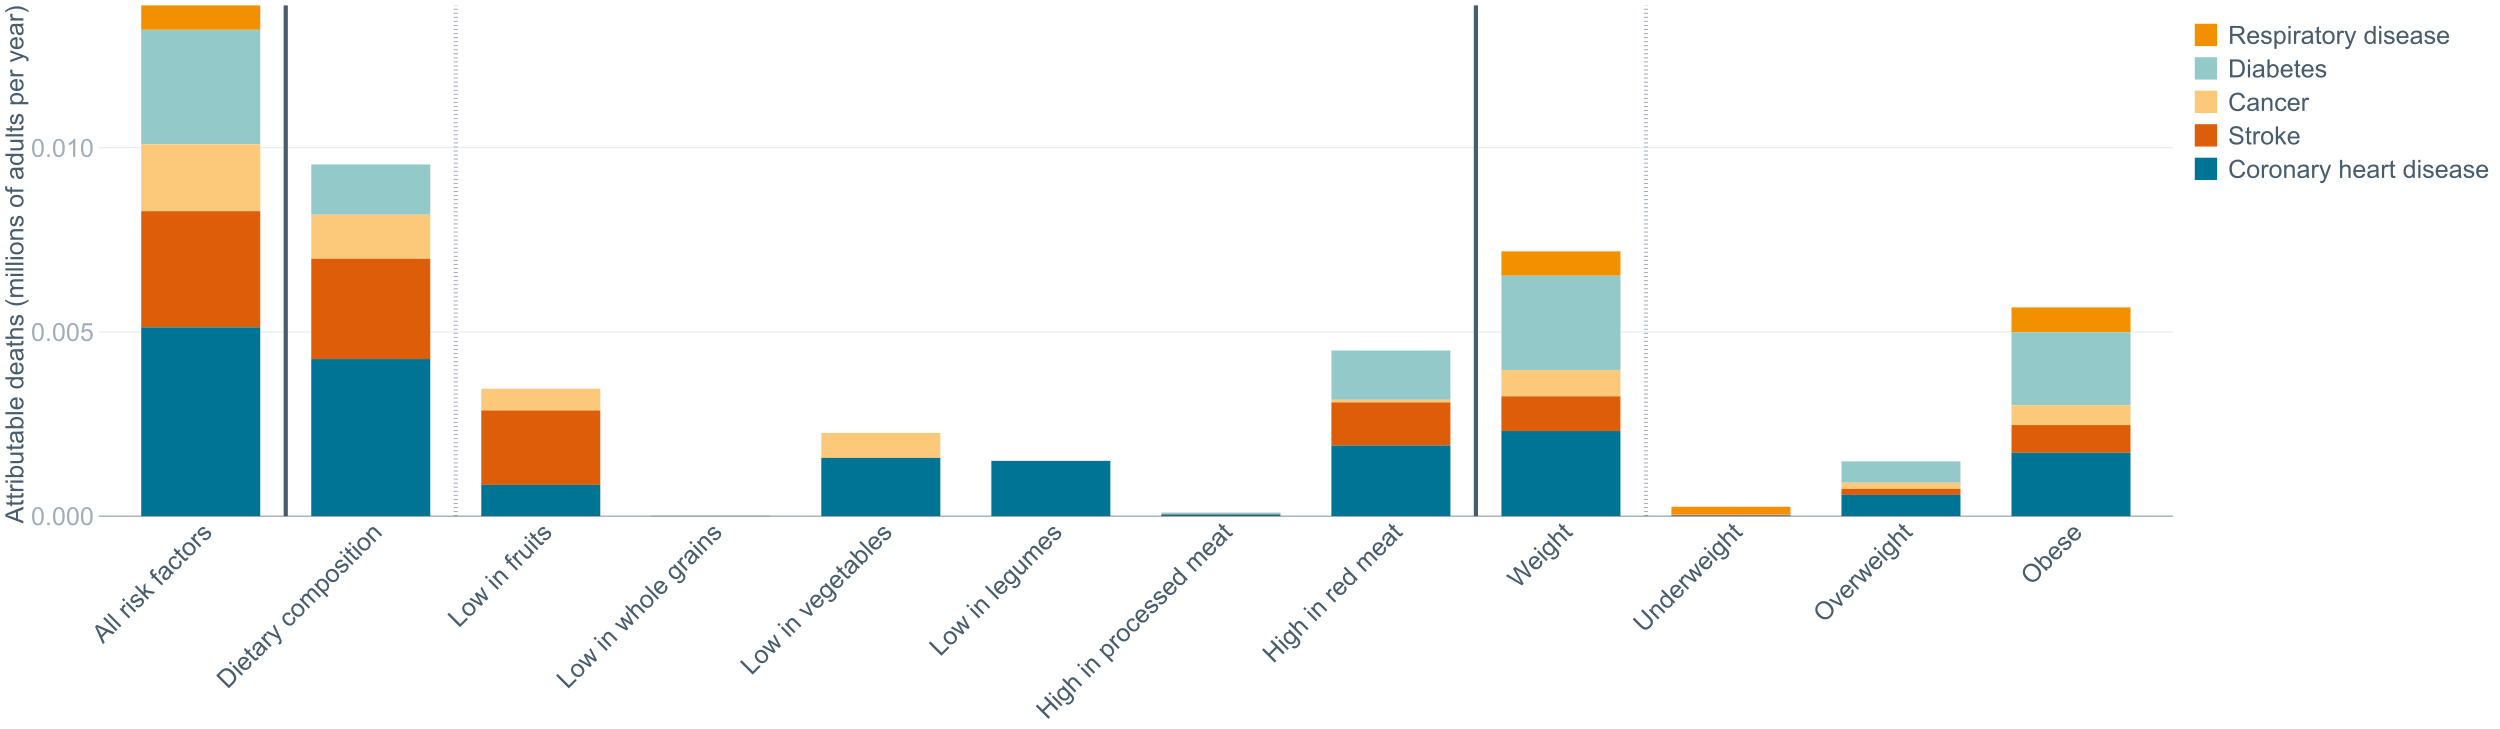<?xml version="1.0" encoding="UTF-8"?>
<svg xmlns="http://www.w3.org/2000/svg" xmlns:xlink="http://www.w3.org/1999/xlink" width="2468.571pt" height="720pt" viewBox="0 0 2468.571 720" version="1.1">
<defs>
<g>
<symbol overflow="visible" id="glyph0-0">
<path style="stroke:none;" d="M 1.031 -8.758 C 1.031 -10.855 1.246 -12.543 1.676 -13.824 C 2.105 -15.102 2.746 -16.09 3.602 -16.785 C 4.453 -17.477 5.527 -17.824 6.82 -17.828 C 7.773 -17.824 8.605 -17.633 9.324 -17.254 C 10.039 -16.867 10.633 -16.312 11.105 -15.594 C 11.57 -14.867 11.938 -13.988 12.207 -12.953 C 12.473 -11.914 12.609 -10.516 12.609 -8.758 C 12.609 -6.672 12.395 -4.988 11.965 -3.711 C 11.535 -2.43 10.895 -1.441 10.047 -0.742 C 9.191 -0.043 8.117 0.305 6.82 0.305 C 5.105 0.305 3.758 -0.309 2.785 -1.539 C 1.613 -3.012 1.031 -5.418 1.031 -8.758 Z M 3.27 -8.758 C 3.27 -5.84 3.609 -3.898 4.293 -2.934 C 4.973 -1.969 5.816 -1.488 6.82 -1.488 C 7.82 -1.488 8.66 -1.973 9.344 -2.941 C 10.023 -3.91 10.363 -5.848 10.367 -8.758 C 10.363 -11.676 10.023 -13.617 9.344 -14.582 C 8.66 -15.539 7.809 -16.02 6.793 -16.023 C 5.789 -16.02 4.992 -15.598 4.398 -14.754 C 3.645 -13.668 3.27 -11.668 3.27 -8.758 Z M 3.27 -8.758 "/>
</symbol>
<symbol overflow="visible" id="glyph0-1">
<path style="stroke:none;" d="M 2.254 0 L 2.254 -2.484 L 4.734 -2.484 L 4.734 0 Z M 2.254 0 "/>
</symbol>
<symbol overflow="visible" id="glyph0-2">
<path style="stroke:none;" d="M 1.031 -4.652 L 3.32 -4.844 C 3.488 -3.727 3.883 -2.887 4.5 -2.328 C 5.117 -1.766 5.859 -1.488 6.734 -1.488 C 7.781 -1.488 8.672 -1.883 9.398 -2.676 C 10.125 -3.465 10.488 -4.516 10.488 -5.824 C 10.488 -7.066 10.137 -8.047 9.441 -8.77 C 8.738 -9.484 7.824 -9.844 6.699 -9.848 C 5.992 -9.844 5.359 -9.684 4.797 -9.367 C 4.23 -9.047 3.785 -8.633 3.465 -8.129 L 1.418 -8.395 L 3.137 -17.516 L 11.965 -17.516 L 11.965 -15.43 L 4.883 -15.43 L 3.926 -10.66 C 4.988 -11.398 6.105 -11.77 7.281 -11.773 C 8.828 -11.77 10.137 -11.234 11.203 -10.16 C 12.266 -9.086 12.797 -7.703 12.801 -6.02 C 12.797 -4.41 12.328 -3.023 11.398 -1.852 C 10.258 -0.414 8.703 0.305 6.734 0.305 C 5.117 0.305 3.801 -0.145 2.777 -1.051 C 1.754 -1.953 1.172 -3.156 1.031 -4.652 Z M 1.031 -4.652 "/>
</symbol>
<symbol overflow="visible" id="glyph0-3">
<path style="stroke:none;" d="M 9.242 0 L 7.062 0 L 7.062 -13.891 C 6.531 -13.387 5.844 -12.887 4.996 -12.391 C 4.141 -11.887 3.375 -11.512 2.699 -11.266 L 2.699 -13.371 C 3.918 -13.941 4.984 -14.633 5.898 -15.453 C 6.809 -16.266 7.453 -17.059 7.836 -17.828 L 9.242 -17.828 Z M 9.242 0 "/>
</symbol>
<symbol overflow="visible" id="glyph0-4">
<path style="stroke:none;" d="M 1.949 0 L 1.949 -17.758 L 9.824 -17.758 C 11.402 -17.754 12.605 -17.594 13.43 -17.277 C 14.254 -16.957 14.91 -16.395 15.406 -15.59 C 15.895 -14.781 16.141 -13.887 16.145 -12.91 C 16.141 -11.648 15.734 -10.59 14.922 -9.727 C 14.105 -8.859 12.848 -8.309 11.145 -8.078 C 11.762 -7.777 12.23 -7.484 12.559 -7.195 C 13.242 -6.562 13.895 -5.773 14.512 -4.832 L 17.598 0 L 14.645 0 L 12.293 -3.695 C 11.605 -4.758 11.039 -5.574 10.598 -6.141 C 10.152 -6.703 9.754 -7.098 9.406 -7.328 C 9.051 -7.551 8.695 -7.707 8.332 -7.801 C 8.066 -7.855 7.629 -7.887 7.023 -7.887 L 4.301 -7.887 L 4.301 0 Z M 4.301 -9.918 L 9.352 -9.918 C 10.422 -9.914 11.258 -10.023 11.867 -10.25 C 12.469 -10.469 12.93 -10.824 13.25 -11.316 C 13.562 -11.801 13.723 -12.332 13.723 -12.91 C 13.723 -13.746 13.418 -14.438 12.809 -14.98 C 12.199 -15.52 11.234 -15.789 9.918 -15.793 L 4.301 -15.793 Z M 4.301 -9.918 "/>
</symbol>
<symbol overflow="visible" id="glyph0-5">
<path style="stroke:none;" d="M 10.441 -4.141 L 12.695 -3.863 C 12.336 -2.543 11.676 -1.523 10.719 -0.801 C 9.754 -0.074 8.527 0.285 7.039 0.289 C 5.152 0.285 3.66 -0.289 2.562 -1.445 C 1.457 -2.602 0.906 -4.227 0.91 -6.324 C 0.906 -8.484 1.465 -10.164 2.578 -11.359 C 3.691 -12.551 5.137 -13.148 6.914 -13.152 C 8.633 -13.148 10.035 -12.562 11.129 -11.395 C 12.215 -10.223 12.762 -8.578 12.766 -6.457 C 12.762 -6.324 12.758 -6.129 12.754 -5.875 L 3.16 -5.875 C 3.238 -4.457 3.641 -3.375 4.359 -2.625 C 5.078 -1.875 5.973 -1.5 7.051 -1.5 C 7.848 -1.5 8.531 -1.707 9.098 -2.129 C 9.66 -2.547 10.109 -3.219 10.441 -4.141 Z M 3.281 -7.668 L 10.465 -7.668 C 10.367 -8.746 10.09 -9.559 9.641 -10.102 C 8.941 -10.938 8.043 -11.355 6.941 -11.359 C 5.938 -11.355 5.094 -11.02 4.414 -10.355 C 3.727 -9.684 3.352 -8.789 3.281 -7.668 Z M 3.281 -7.668 "/>
</symbol>
<symbol overflow="visible" id="glyph0-6">
<path style="stroke:none;" d="M 0.762 -3.84 L 2.918 -4.18 C 3.039 -3.312 3.375 -2.652 3.93 -2.191 C 4.48 -1.73 5.254 -1.5 6.25 -1.5 C 7.246 -1.5 7.988 -1.703 8.477 -2.113 C 8.961 -2.52 9.203 -3 9.207 -3.551 C 9.203 -4.043 8.988 -4.43 8.562 -4.711 C 8.258 -4.906 7.516 -5.152 6.336 -5.449 C 4.734 -5.852 3.625 -6.199 3.008 -6.496 C 2.387 -6.789 1.918 -7.199 1.602 -7.723 C 1.281 -8.242 1.125 -8.816 1.125 -9.449 C 1.125 -10.02 1.254 -10.551 1.52 -11.039 C 1.777 -11.527 2.137 -11.934 2.594 -12.258 C 2.93 -12.508 3.391 -12.719 3.977 -12.891 C 4.559 -13.062 5.188 -13.148 5.863 -13.152 C 6.867 -13.148 7.754 -13.004 8.52 -12.715 C 9.281 -12.426 9.844 -12.031 10.207 -11.535 C 10.57 -11.039 10.82 -10.375 10.961 -9.543 L 8.828 -9.254 C 8.73 -9.91 8.449 -10.426 7.988 -10.801 C 7.52 -11.168 6.863 -11.355 6.02 -11.359 C 5.016 -11.355 4.301 -11.191 3.875 -10.863 C 3.445 -10.531 3.234 -10.145 3.234 -9.703 C 3.234 -9.418 3.32 -9.16 3.5 -8.938 C 3.672 -8.699 3.953 -8.508 4.336 -8.355 C 4.555 -8.273 5.195 -8.086 6.262 -7.801 C 7.801 -7.387 8.875 -7.051 9.488 -6.789 C 10.094 -6.523 10.574 -6.141 10.922 -5.645 C 11.27 -5.141 11.441 -4.52 11.445 -3.777 C 11.441 -3.047 11.23 -2.363 10.809 -1.723 C 10.383 -1.082 9.773 -0.586 8.977 -0.234 C 8.176 0.113 7.27 0.285 6.262 0.289 C 4.586 0.285 3.312 -0.059 2.438 -0.75 C 1.562 -1.445 1.004 -2.473 0.762 -3.84 Z M 0.762 -3.84 "/>
</symbol>
<symbol overflow="visible" id="glyph0-7">
<path style="stroke:none;" d="M 1.637 4.93 L 1.637 -12.863 L 3.621 -12.863 L 3.621 -11.191 C 4.09 -11.844 4.617 -12.332 5.207 -12.66 C 5.797 -12.984 6.512 -13.148 7.352 -13.152 C 8.449 -13.148 9.418 -12.867 10.258 -12.305 C 11.098 -11.738 11.73 -10.941 12.16 -9.914 C 12.582 -8.883 12.797 -7.754 12.801 -6.527 C 12.797 -5.211 12.562 -4.023 12.094 -2.973 C 11.621 -1.918 10.934 -1.113 10.035 -0.551 C 9.133 0.008 8.188 0.285 7.195 0.289 C 6.469 0.285 5.816 0.137 5.238 -0.168 C 4.66 -0.473 4.184 -0.859 3.816 -1.332 L 3.816 4.93 Z M 3.609 -6.359 C 3.609 -4.699 3.941 -3.477 4.613 -2.688 C 5.281 -1.895 6.094 -1.5 7.051 -1.5 C 8.016 -1.5 8.848 -1.91 9.539 -2.73 C 10.227 -3.551 10.57 -4.82 10.574 -6.539 C 10.57 -8.18 10.234 -9.406 9.562 -10.223 C 8.887 -11.035 8.078 -11.441 7.145 -11.445 C 6.215 -11.441 5.395 -11.008 4.68 -10.145 C 3.965 -9.273 3.609 -8.012 3.609 -6.359 Z M 3.609 -6.359 "/>
</symbol>
<symbol overflow="visible" id="glyph0-8">
<path style="stroke:none;" d="M 1.648 -15.25 L 1.648 -17.758 L 3.828 -17.758 L 3.828 -15.25 Z M 1.648 0 L 1.648 -12.863 L 3.828 -12.863 L 3.828 0 Z M 1.648 0 "/>
</symbol>
<symbol overflow="visible" id="glyph0-9">
<path style="stroke:none;" d="M 1.609 0 L 1.609 -12.863 L 3.574 -12.863 L 3.574 -10.914 C 4.074 -11.824 4.535 -12.426 4.961 -12.715 C 5.383 -13.004 5.848 -13.148 6.359 -13.152 C 7.09 -13.148 7.836 -12.914 8.598 -12.453 L 7.848 -10.43 C 7.312 -10.742 6.781 -10.898 6.25 -10.902 C 5.77 -10.898 5.34 -10.754 4.965 -10.469 C 4.582 -10.18 4.312 -9.781 4.156 -9.277 C 3.91 -8.496 3.789 -7.648 3.793 -6.734 L 3.793 0 Z M 1.609 0 "/>
</symbol>
<symbol overflow="visible" id="glyph0-10">
<path style="stroke:none;" d="M 10.027 -1.586 C 9.215 -0.898 8.438 -0.414 7.695 -0.133 C 6.945 0.148 6.145 0.285 5.293 0.289 C 3.875 0.285 2.789 -0.055 2.031 -0.746 C 1.27 -1.434 0.891 -2.316 0.895 -3.391 C 0.891 -4.02 1.035 -4.594 1.324 -5.117 C 1.613 -5.633 1.988 -6.051 2.453 -6.371 C 2.914 -6.684 3.438 -6.922 4.02 -7.086 C 4.449 -7.195 5.094 -7.305 5.961 -7.414 C 7.715 -7.617 9.012 -7.867 9.848 -8.164 C 9.852 -8.461 9.855 -8.652 9.859 -8.734 C 9.855 -9.621 9.648 -10.246 9.242 -10.609 C 8.68 -11.098 7.852 -11.344 6.758 -11.348 C 5.727 -11.344 4.969 -11.164 4.484 -10.809 C 3.992 -10.445 3.633 -9.809 3.402 -8.902 L 1.273 -9.191 C 1.461 -10.102 1.781 -10.84 2.227 -11.402 C 2.672 -11.965 3.312 -12.395 4.152 -12.699 C 4.992 -12.996 5.965 -13.148 7.074 -13.152 C 8.168 -13.148 9.062 -13.02 9.75 -12.766 C 10.438 -12.504 10.941 -12.18 11.266 -11.789 C 11.586 -11.398 11.812 -10.902 11.941 -10.309 C 12.012 -9.934 12.047 -9.266 12.051 -8.297 L 12.051 -5.391 C 12.047 -3.363 12.094 -2.078 12.191 -1.543 C 12.281 -1.004 12.465 -0.492 12.742 0 L 10.465 0 C 10.238 -0.453 10.09 -0.98 10.027 -1.586 Z M 9.848 -6.457 C 9.055 -6.133 7.867 -5.855 6.285 -5.633 C 5.387 -5.5 4.754 -5.355 4.383 -5.195 C 4.012 -5.031 3.723 -4.793 3.523 -4.484 C 3.32 -4.172 3.223 -3.828 3.223 -3.453 C 3.223 -2.867 3.441 -2.383 3.883 -1.996 C 4.32 -1.609 4.965 -1.418 5.812 -1.418 C 6.652 -1.418 7.398 -1.602 8.055 -1.969 C 8.707 -2.336 9.188 -2.836 9.496 -3.477 C 9.727 -3.965 9.844 -4.691 9.848 -5.656 Z M 9.848 -6.457 "/>
</symbol>
<symbol overflow="visible" id="glyph0-11">
<path style="stroke:none;" d="M 6.395 -1.949 L 6.711 -0.023 C 6.094 0.102 5.547 0.164 5.062 0.168 C 4.27 0.164 3.652 0.043 3.219 -0.207 C 2.781 -0.453 2.477 -0.781 2.301 -1.191 C 2.121 -1.598 2.031 -2.457 2.035 -3.766 L 2.035 -11.168 L 0.438 -11.168 L 0.438 -12.863 L 2.035 -12.863 L 2.035 -16.047 L 4.203 -17.355 L 4.203 -12.863 L 6.395 -12.863 L 6.395 -11.168 L 4.203 -11.168 L 4.203 -3.645 C 4.199 -3.023 4.238 -2.621 4.316 -2.445 C 4.391 -2.266 4.516 -2.125 4.691 -2.023 C 4.863 -1.914 5.113 -1.863 5.438 -1.867 C 5.68 -1.863 5.996 -1.891 6.395 -1.949 Z M 6.395 -1.949 "/>
</symbol>
<symbol overflow="visible" id="glyph0-12">
<path style="stroke:none;" d="M 0.824 -6.43 C 0.82 -8.809 1.48 -10.574 2.809 -11.723 C 3.91 -12.672 5.262 -13.148 6.855 -13.152 C 8.621 -13.148 10.066 -12.57 11.191 -11.414 C 12.312 -10.254 12.871 -8.652 12.875 -6.613 C 12.871 -4.953 12.625 -3.652 12.129 -2.707 C 11.633 -1.758 10.91 -1.02 9.961 -0.496 C 9.012 0.027 7.977 0.285 6.855 0.289 C 5.055 0.285 3.598 -0.289 2.488 -1.441 C 1.375 -2.594 0.82 -4.254 0.824 -6.43 Z M 3.062 -6.43 C 3.059 -4.781 3.418 -3.551 4.141 -2.73 C 4.855 -1.91 5.762 -1.5 6.855 -1.5 C 7.934 -1.5 8.832 -1.91 9.555 -2.734 C 10.27 -3.559 10.629 -4.816 10.633 -6.504 C 10.629 -8.094 10.266 -9.297 9.547 -10.117 C 8.82 -10.934 7.926 -11.344 6.855 -11.348 C 5.762 -11.344 4.855 -10.938 4.141 -10.125 C 3.418 -9.309 3.059 -8.074 3.062 -6.43 Z M 3.062 -6.43 "/>
</symbol>
<symbol overflow="visible" id="glyph0-13">
<path style="stroke:none;" d="M 1.539 4.953 L 1.297 2.906 C 1.77 3.035 2.188 3.098 2.543 3.102 C 3.027 3.098 3.414 3.02 3.703 2.859 C 3.992 2.695 4.23 2.469 4.422 2.18 C 4.555 1.961 4.777 1.418 5.086 0.559 C 5.125 0.434 5.188 0.258 5.281 0.023 L 0.398 -12.863 L 2.75 -12.863 L 5.426 -5.414 C 5.77 -4.469 6.078 -3.473 6.359 -2.434 C 6.605 -3.434 6.906 -4.414 7.254 -5.367 L 10.004 -12.863 L 12.184 -12.863 L 7.293 0.219 C 6.766 1.625 6.355 2.598 6.066 3.137 C 5.676 3.852 5.234 4.379 4.734 4.715 C 4.234 5.047 3.637 5.215 2.941 5.219 C 2.52 5.215 2.051 5.125 1.539 4.953 Z M 1.539 4.953 "/>
</symbol>
<symbol overflow="visible" id="glyph0-14">
<path style="stroke:none;" d=""/>
</symbol>
<symbol overflow="visible" id="glyph0-15">
<path style="stroke:none;" d="M 9.98 0 L 9.98 -1.621 C 9.16 -0.348 7.961 0.285 6.383 0.289 C 5.352 0.285 4.41 0.008 3.555 -0.559 C 2.691 -1.121 2.023 -1.91 1.555 -2.926 C 1.078 -3.934 0.844 -5.098 0.848 -6.418 C 0.844 -7.699 1.059 -8.863 1.488 -9.91 C 1.918 -10.953 2.559 -11.758 3.414 -12.316 C 4.27 -12.871 5.227 -13.148 6.285 -13.152 C 7.059 -13.148 7.75 -12.984 8.355 -12.66 C 8.961 -12.332 9.453 -11.906 9.836 -11.387 L 9.836 -17.758 L 12.004 -17.758 L 12.004 0 Z M 3.09 -6.418 C 3.086 -4.77 3.434 -3.539 4.129 -2.723 C 4.82 -1.906 5.641 -1.5 6.59 -1.5 C 7.539 -1.5 8.348 -1.887 9.016 -2.668 C 9.68 -3.445 10.012 -4.637 10.016 -6.238 C 10.012 -7.996 9.672 -9.289 8.996 -10.113 C 8.316 -10.934 7.484 -11.344 6.492 -11.348 C 5.523 -11.344 4.711 -10.949 4.062 -10.16 C 3.41 -9.371 3.086 -8.121 3.09 -6.418 Z M 3.09 -6.418 "/>
</symbol>
<symbol overflow="visible" id="glyph0-16">
<path style="stroke:none;" d="M 1.914 0 L 1.914 -17.758 L 8.031 -17.758 C 9.41 -17.754 10.465 -17.668 11.191 -17.504 C 12.207 -17.266 13.074 -16.844 13.797 -16.23 C 14.73 -15.438 15.43 -14.426 15.895 -13.195 C 16.359 -11.961 16.594 -10.555 16.594 -8.977 C 16.594 -7.625 16.434 -6.43 16.121 -5.391 C 15.801 -4.348 15.398 -3.484 14.91 -2.805 C 14.414 -2.121 13.875 -1.582 13.293 -1.191 C 12.703 -0.797 11.996 -0.5 11.172 -0.301 C 10.344 -0.098 9.395 0 8.32 0 Z M 4.262 -2.094 L 8.055 -2.094 C 9.223 -2.09 10.141 -2.199 10.809 -2.422 C 11.473 -2.637 12.004 -2.945 12.402 -3.344 C 12.957 -3.898 13.391 -4.648 13.703 -5.59 C 14.012 -6.527 14.168 -7.668 14.172 -9.012 C 14.168 -10.867 13.863 -12.293 13.258 -13.293 C 12.645 -14.289 11.902 -14.957 11.035 -15.297 C 10.402 -15.535 9.391 -15.656 7.992 -15.66 L 4.262 -15.66 Z M 4.262 -2.094 "/>
</symbol>
<symbol overflow="visible" id="glyph0-17">
<path style="stroke:none;" d="M 3.645 0 L 1.621 0 L 1.621 -17.758 L 3.805 -17.758 L 3.805 -11.422 C 4.719 -12.57 5.895 -13.148 7.328 -13.152 C 8.117 -13.148 8.867 -12.988 9.574 -12.672 C 10.277 -12.352 10.855 -11.902 11.316 -11.328 C 11.77 -10.75 12.129 -10.055 12.391 -9.242 C 12.645 -8.422 12.773 -7.551 12.777 -6.625 C 12.773 -4.418 12.227 -2.715 11.141 -1.516 C 10.047 -0.312 8.742 0.285 7.219 0.289 C 5.699 0.285 4.508 -0.344 3.645 -1.609 Z M 3.621 -6.527 C 3.621 -4.984 3.828 -3.867 4.25 -3.184 C 4.934 -2.059 5.863 -1.5 7.039 -1.5 C 7.984 -1.5 8.809 -1.914 9.508 -2.742 C 10.199 -3.57 10.547 -4.805 10.551 -6.445 C 10.547 -8.125 10.215 -9.363 9.551 -10.16 C 8.883 -10.957 8.074 -11.355 7.133 -11.359 C 6.176 -11.355 5.352 -10.941 4.66 -10.117 C 3.965 -9.289 3.621 -8.094 3.621 -6.527 Z M 3.621 -6.527 "/>
</symbol>
<symbol overflow="visible" id="glyph0-18">
<path style="stroke:none;" d="M 14.582 -6.227 L 16.934 -5.633 C 16.441 -3.699 15.555 -2.227 14.273 -1.215 C 12.992 -0.199 11.426 0.305 9.582 0.305 C 7.664 0.305 6.109 -0.082 4.91 -0.863 C 3.711 -1.641 2.797 -2.77 2.172 -4.25 C 1.543 -5.727 1.23 -7.316 1.234 -9.012 C 1.23 -10.859 1.582 -12.469 2.293 -13.848 C 2.996 -15.223 4.004 -16.27 5.309 -16.984 C 6.613 -17.699 8.047 -18.059 9.617 -18.059 C 11.391 -18.059 12.887 -17.605 14.098 -16.703 C 15.309 -15.797 16.152 -14.523 16.629 -12.887 L 14.316 -12.344 C 13.902 -13.633 13.305 -14.574 12.523 -15.164 C 11.734 -15.75 10.75 -16.043 9.57 -16.047 C 8.203 -16.043 7.062 -15.715 6.148 -15.066 C 5.227 -14.41 4.582 -13.535 4.215 -12.434 C 3.84 -11.332 3.656 -10.195 3.656 -9.023 C 3.656 -7.512 3.875 -6.191 4.316 -5.066 C 4.754 -3.938 5.438 -3.098 6.371 -2.543 C 7.297 -1.984 8.305 -1.703 9.387 -1.707 C 10.699 -1.703 11.812 -2.082 12.727 -2.844 C 13.641 -3.602 14.258 -4.73 14.582 -6.227 Z M 14.582 -6.227 "/>
</symbol>
<symbol overflow="visible" id="glyph0-19">
<path style="stroke:none;" d="M 1.637 0 L 1.637 -12.863 L 3.598 -12.863 L 3.598 -11.035 C 4.543 -12.441 5.906 -13.148 7.691 -13.152 C 8.465 -13.148 9.176 -13.008 9.828 -12.734 C 10.477 -12.453 10.965 -12.09 11.289 -11.637 C 11.609 -11.184 11.836 -10.645 11.965 -10.027 C 12.043 -9.621 12.082 -8.918 12.086 -7.91 L 12.086 0 L 9.906 0 L 9.906 -7.824 C 9.902 -8.707 9.816 -9.371 9.652 -9.816 C 9.48 -10.254 9.18 -10.605 8.75 -10.871 C 8.312 -11.129 7.809 -11.262 7.23 -11.266 C 6.301 -11.262 5.5 -10.965 4.828 -10.379 C 4.152 -9.785 3.812 -8.668 3.816 -7.023 L 3.816 0 Z M 1.637 0 "/>
</symbol>
<symbol overflow="visible" id="glyph0-20">
<path style="stroke:none;" d="M 10.027 -4.711 L 12.172 -4.434 C 11.934 -2.953 11.336 -1.797 10.371 -0.961 C 9.406 -0.129 8.223 0.285 6.82 0.289 C 5.059 0.285 3.641 -0.285 2.574 -1.434 C 1.5 -2.582 0.965 -4.23 0.969 -6.383 C 0.965 -7.766 1.195 -8.98 1.66 -10.027 C 2.117 -11.066 2.82 -11.848 3.762 -12.371 C 4.699 -12.887 5.723 -13.148 6.832 -13.152 C 8.227 -13.148 9.367 -12.797 10.258 -12.094 C 11.145 -11.387 11.715 -10.383 11.965 -9.086 L 9.848 -8.758 C 9.641 -9.621 9.281 -10.27 8.773 -10.707 C 8.258 -11.137 7.641 -11.355 6.914 -11.359 C 5.816 -11.355 4.922 -10.961 4.238 -10.18 C 3.551 -9.391 3.211 -8.148 3.211 -6.445 C 3.211 -4.715 3.539 -3.457 4.203 -2.676 C 4.859 -1.891 5.723 -1.5 6.793 -1.5 C 7.645 -1.5 8.359 -1.762 8.938 -2.289 C 9.508 -2.812 9.871 -3.621 10.027 -4.711 Z M 10.027 -4.711 "/>
</symbol>
<symbol overflow="visible" id="glyph0-21">
<path style="stroke:none;" d="M 1.113 -5.703 L 3.332 -5.898 C 3.434 -5.008 3.676 -4.277 4.062 -3.711 C 4.445 -3.141 5.043 -2.684 5.852 -2.332 C 6.656 -1.98 7.562 -1.805 8.574 -1.805 C 9.465 -1.805 10.258 -1.938 10.949 -2.203 C 11.633 -2.469 12.145 -2.832 12.48 -3.301 C 12.816 -3.762 12.984 -4.27 12.984 -4.82 C 12.984 -5.375 12.82 -5.859 12.5 -6.277 C 12.172 -6.691 11.641 -7.043 10.902 -7.328 C 10.422 -7.512 9.367 -7.801 7.738 -8.191 C 6.105 -8.582 4.965 -8.949 4.312 -9.301 C 3.461 -9.742 2.828 -10.293 2.414 -10.953 C 2 -11.609 1.793 -12.348 1.793 -13.164 C 1.793 -14.059 2.047 -14.898 2.555 -15.68 C 3.062 -16.457 3.805 -17.047 4.785 -17.453 C 5.758 -17.855 6.844 -18.059 8.043 -18.059 C 9.355 -18.059 10.516 -17.844 11.523 -17.422 C 12.527 -16.996 13.301 -16.375 13.844 -15.551 C 14.383 -14.727 14.672 -13.793 14.715 -12.754 L 12.465 -12.586 C 12.34 -13.707 11.93 -14.555 11.234 -15.129 C 10.531 -15.699 9.5 -15.984 8.141 -15.988 C 6.715 -15.984 5.68 -15.723 5.031 -15.207 C 4.379 -14.684 4.055 -14.059 4.059 -13.324 C 4.055 -12.684 4.285 -12.156 4.746 -11.75 C 5.199 -11.336 6.379 -10.914 8.289 -10.484 C 10.199 -10.047 11.512 -9.672 12.223 -9.352 C 13.254 -8.875 14.016 -8.27 14.508 -7.539 C 15 -6.809 15.246 -5.969 15.25 -5.016 C 15.246 -4.07 14.977 -3.18 14.438 -2.344 C 13.895 -1.508 13.117 -0.855 12.105 -0.391 C 11.09 0.074 9.949 0.305 8.684 0.305 C 7.074 0.305 5.727 0.07 4.645 -0.398 C 3.555 -0.867 2.703 -1.57 2.09 -2.512 C 1.469 -3.453 1.145 -4.516 1.113 -5.703 Z M 1.113 -5.703 "/>
</symbol>
<symbol overflow="visible" id="glyph0-22">
<path style="stroke:none;" d="M 1.648 0 L 1.648 -17.758 L 3.828 -17.758 L 3.828 -7.629 L 8.988 -12.863 L 11.809 -12.863 L 6.891 -8.09 L 12.305 0 L 9.617 0 L 5.367 -6.578 L 3.828 -5.098 L 3.828 0 Z M 1.648 0 "/>
</symbol>
<symbol overflow="visible" id="glyph0-23">
<path style="stroke:none;" d="M 1.637 0 L 1.637 -17.758 L 3.816 -17.758 L 3.816 -11.387 C 4.828 -12.559 6.113 -13.148 7.668 -13.152 C 8.617 -13.148 9.445 -12.961 10.148 -12.59 C 10.852 -12.211 11.352 -11.691 11.656 -11.031 C 11.957 -10.367 12.109 -9.406 12.113 -8.152 L 12.113 0 L 9.934 0 L 9.934 -8.152 C 9.93 -9.238 9.695 -10.031 9.223 -10.531 C 8.75 -11.023 8.082 -11.273 7.219 -11.277 C 6.57 -11.273 5.961 -11.105 5.395 -10.773 C 4.824 -10.434 4.418 -9.98 4.18 -9.41 C 3.934 -8.836 3.812 -8.043 3.816 -7.039 L 3.816 0 Z M 1.637 0 "/>
</symbol>
<symbol overflow="visible" id="glyph1-0">
<path style="stroke:none;" d="M -0.027 0.027 L -7.758 -17.352 L -5.969 -19.141 L 11.727 -11.727 L 9.832 -9.832 L 4.566 -12.172 L -0.684 -6.922 L 1.738 -1.738 Z M -1.559 -8.754 L 2.699 -13.008 L -2.09 -15.176 C -3.543 -15.832 -4.707 -16.402 -5.586 -16.891 C -4.938 -15.922 -4.363 -14.898 -3.863 -13.816 Z M -1.559 -8.754 "/>
</symbol>
<symbol overflow="visible" id="glyph1-1">
<path style="stroke:none;" d="M 1.121 -1.121 L -11.434 -13.676 L -9.891 -15.219 L 2.664 -2.664 Z M 1.121 -1.121 "/>
</symbol>
<symbol overflow="visible" id="glyph1-2">
<path style="stroke:none;" d=""/>
</symbol>
<symbol overflow="visible" id="glyph1-3">
<path style="stroke:none;" d="M 1.141 -1.141 L -7.957 -10.234 L -6.57 -11.621 L -5.191 -10.242 C -5.48 -11.242 -5.578 -11.992 -5.484 -12.5 C -5.391 -13 -5.164 -13.434 -4.805 -13.797 C -4.281 -14.316 -3.586 -14.68 -2.723 -14.887 L -1.824 -12.926 C -2.418 -12.77 -2.906 -12.504 -3.289 -12.129 C -3.621 -11.789 -3.824 -11.383 -3.891 -10.914 C -3.957 -10.441 -3.867 -9.969 -3.621 -9.5 C -3.246 -8.773 -2.73 -8.09 -2.082 -7.441 L 2.68 -2.68 Z M 1.141 -1.141 "/>
</symbol>
<symbol overflow="visible" id="glyph1-4">
<path style="stroke:none;" d="M -9.617 -11.949 L -11.391 -13.719 L -9.848 -15.262 L -8.078 -13.488 Z M 1.164 -1.164 L -7.93 -10.262 L -6.391 -11.801 L 2.707 -2.707 Z M 1.164 -1.164 "/>
</symbol>
<symbol overflow="visible" id="glyph1-5">
<path style="stroke:none;" d="M -2.176 -3.254 L -0.891 -5.02 C -0.195 -4.492 0.508 -4.262 1.227 -4.328 C 1.941 -4.395 2.652 -4.777 3.355 -5.48 C 4.062 -6.184 4.445 -6.855 4.5 -7.488 C 4.555 -8.121 4.387 -8.629 4 -9.02 C 3.648 -9.363 3.223 -9.488 2.723 -9.387 C 2.371 -9.312 1.672 -8.961 0.625 -8.332 C -0.793 -7.488 -1.82 -6.949 -2.465 -6.723 C -3.109 -6.488 -3.73 -6.445 -4.324 -6.594 C -4.918 -6.734 -5.438 -7.031 -5.883 -7.477 C -6.289 -7.883 -6.57 -8.352 -6.73 -8.883 C -6.891 -9.414 -6.926 -9.953 -6.836 -10.5 C -6.77 -10.914 -6.594 -11.391 -6.305 -11.93 C -6.012 -12.465 -5.629 -12.969 -5.156 -13.445 C -4.441 -14.156 -3.711 -14.68 -2.969 -15.016 C -2.223 -15.348 -1.547 -15.469 -0.938 -15.375 C -0.328 -15.281 0.316 -14.988 1.004 -14.5 L -0.301 -12.785 C -0.832 -13.184 -1.398 -13.348 -1.992 -13.285 C -2.582 -13.215 -3.176 -12.883 -3.777 -12.289 C -4.484 -11.578 -4.871 -10.957 -4.941 -10.422 C -5.004 -9.883 -4.883 -9.457 -4.574 -9.148 C -4.371 -8.945 -4.129 -8.828 -3.844 -8.797 C -3.555 -8.75 -3.219 -8.812 -2.844 -8.977 C -2.629 -9.07 -2.043 -9.391 -1.086 -9.945 C 0.297 -10.738 1.293 -11.262 1.91 -11.508 C 2.527 -11.754 3.133 -11.82 3.734 -11.715 C 4.328 -11.605 4.891 -11.289 5.422 -10.766 C 5.93 -10.25 6.266 -9.617 6.422 -8.863 C 6.578 -8.109 6.496 -7.324 6.18 -6.512 C 5.859 -5.695 5.344 -4.934 4.633 -4.223 C 3.449 -3.039 2.301 -2.383 1.191 -2.254 C 0.082 -2.125 -1.035 -2.457 -2.176 -3.254 Z M -2.176 -3.254 "/>
</symbol>
<symbol overflow="visible" id="glyph1-6">
<path style="stroke:none;" d="M 1.164 -1.164 L -11.391 -13.719 L -9.848 -15.262 L -2.688 -8.102 L -2.742 -15.449 L -0.746 -17.445 L -0.848 -10.594 L 8.703 -8.703 L 6.801 -6.801 L -0.855 -8.445 L -0.898 -6.312 L 2.707 -2.707 Z M 1.164 -1.164 "/>
</symbol>
<symbol overflow="visible" id="glyph1-7">
<path style="stroke:none;" d="M 1.523 -1.523 L -6.371 -9.422 L -7.734 -8.059 L -8.934 -9.258 L -7.57 -10.621 L -8.539 -11.586 C -9.148 -12.195 -9.551 -12.707 -9.738 -13.113 C -9.988 -13.66 -10.051 -14.242 -9.926 -14.867 C -9.801 -15.484 -9.398 -16.133 -8.727 -16.812 C -8.289 -17.242 -7.758 -17.672 -7.133 -18.098 L -6.02 -16.52 C -6.395 -16.254 -6.727 -15.98 -7.016 -15.699 C -7.477 -15.227 -7.707 -14.797 -7.707 -14.406 C -7.699 -14.012 -7.426 -13.539 -6.879 -12.992 L -6.039 -12.152 L -4.266 -13.926 L -3.066 -12.727 L -4.84 -10.953 L 3.059 -3.059 Z M 1.523 -1.523 "/>
</symbol>
<symbol overflow="visible" id="glyph1-8">
<path style="stroke:none;" d="M 5.969 -8.215 C 5.879 -7.156 5.672 -6.262 5.348 -5.535 C 5.016 -4.805 4.551 -4.141 3.949 -3.539 C 2.949 -2.539 1.934 -2.012 0.91 -1.965 C -0.113 -1.914 -1 -2.27 -1.766 -3.031 C -2.207 -3.473 -2.512 -3.98 -2.68 -4.555 C -2.844 -5.125 -2.875 -5.688 -2.77 -6.238 C -2.664 -6.789 -2.465 -7.328 -2.168 -7.855 C -1.941 -8.234 -1.559 -8.77 -1.027 -9.457 C 0.07 -10.848 0.805 -11.938 1.191 -12.734 C 0.98 -12.949 0.852 -13.09 0.797 -13.148 C 0.172 -13.773 -0.414 -14.07 -0.969 -14.039 C -1.707 -13.992 -2.469 -13.578 -3.246 -12.805 C -3.969 -12.074 -4.375 -11.414 -4.469 -10.816 C -4.559 -10.215 -4.363 -9.508 -3.887 -8.703 L -5.602 -7.398 C -6.109 -8.18 -6.402 -8.926 -6.488 -9.641 C -6.566 -10.348 -6.418 -11.109 -6.043 -11.918 C -5.66 -12.723 -5.082 -13.516 -4.301 -14.305 C -3.52 -15.078 -2.793 -15.617 -2.129 -15.922 C -1.457 -16.219 -0.871 -16.348 -0.371 -16.301 C 0.137 -16.254 0.641 -16.062 1.156 -15.734 C 1.469 -15.52 1.969 -15.07 2.656 -14.387 L 4.711 -12.332 C 6.141 -10.898 7.078 -10.023 7.527 -9.711 C 7.969 -9.395 8.465 -9.164 9.012 -9.012 L 7.398 -7.398 C 6.918 -7.559 6.441 -7.832 5.969 -8.215 Z M 2.398 -11.527 C 2.062 -10.738 1.418 -9.707 0.461 -8.426 C -0.082 -7.699 -0.426 -7.148 -0.574 -6.773 C -0.723 -6.398 -0.758 -6.027 -0.68 -5.664 C -0.602 -5.301 -0.43 -4.984 -0.164 -4.719 C 0.246 -4.305 0.742 -4.117 1.332 -4.156 C 1.914 -4.191 2.508 -4.512 3.109 -5.113 C 3.699 -5.703 4.098 -6.359 4.305 -7.086 C 4.504 -7.805 4.488 -8.5 4.258 -9.172 C 4.074 -9.684 3.645 -10.281 2.965 -10.961 Z M 2.398 -11.527 "/>
</symbol>
<symbol overflow="visible" id="glyph1-9">
<path style="stroke:none;" d="M 3.762 -10.422 L 5.473 -11.742 C 6.352 -10.531 6.746 -9.289 6.656 -8.016 C 6.562 -6.742 6.02 -5.609 5.027 -4.617 C 3.781 -3.371 2.371 -2.777 0.805 -2.836 C -0.766 -2.891 -2.305 -3.676 -3.828 -5.199 C -4.805 -6.176 -5.504 -7.199 -5.918 -8.266 C -6.328 -9.324 -6.383 -10.371 -6.09 -11.406 C -5.789 -12.438 -5.25 -13.348 -4.469 -14.133 C -3.48 -15.117 -2.422 -15.672 -1.297 -15.805 C -0.168 -15.93 0.941 -15.625 2.039 -14.887 L 0.77 -13.156 C 0.016 -13.621 -0.691 -13.828 -1.363 -13.777 C -2.031 -13.719 -2.625 -13.438 -3.145 -12.926 C -3.918 -12.145 -4.27 -11.234 -4.199 -10.195 C -4.125 -9.152 -3.488 -8.027 -2.285 -6.824 C -1.062 -5.602 0.059 -4.949 1.078 -4.863 C 2.102 -4.777 2.988 -5.109 3.742 -5.867 C 4.348 -6.469 4.668 -7.16 4.703 -7.938 C 4.734 -8.715 4.422 -9.543 3.762 -10.422 Z M 3.762 -10.422 "/>
</symbol>
<symbol overflow="visible" id="glyph1-10">
<path style="stroke:none;" d="M 3.145 -5.902 L 4.727 -4.762 C 4.383 -4.234 4.039 -3.801 3.699 -3.461 C 3.137 -2.898 2.617 -2.551 2.133 -2.422 C 1.648 -2.289 1.199 -2.305 0.785 -2.469 C 0.371 -2.629 -0.297 -3.176 -1.227 -4.102 L -6.457 -9.336 L -7.59 -8.203 L -8.789 -9.402 L -7.656 -10.535 L -9.91 -12.785 L -9.301 -15.246 L -6.125 -12.066 L -4.574 -13.617 L -3.375 -12.418 L -4.926 -10.867 L 0.395 -5.551 C 0.832 -5.105 1.145 -4.852 1.324 -4.781 C 1.504 -4.711 1.691 -4.699 1.887 -4.746 C 2.082 -4.793 2.293 -4.93 2.527 -5.164 C 2.695 -5.332 2.902 -5.578 3.145 -5.902 Z M 3.145 -5.902 "/>
</symbol>
<symbol overflow="visible" id="glyph1-11">
<path style="stroke:none;" d="M -3.965 -5.129 C -5.648 -6.809 -6.43 -8.527 -6.305 -10.277 C -6.195 -11.73 -5.578 -13.02 -4.453 -14.148 C -3.203 -15.395 -1.77 -16.008 -0.156 -15.984 C 1.457 -15.957 2.984 -15.223 4.43 -13.781 C 5.598 -12.609 6.34 -11.512 6.664 -10.488 C 6.98 -9.465 6.992 -8.434 6.691 -7.395 C 6.391 -6.352 5.844 -5.434 5.055 -4.641 C 3.777 -3.367 2.34 -2.746 0.742 -2.777 C -0.859 -2.809 -2.426 -3.59 -3.965 -5.129 Z M -2.383 -6.715 C -1.215 -5.551 -0.09 -4.93 0.996 -4.859 C 2.082 -4.785 3.012 -5.137 3.785 -5.91 C 4.551 -6.672 4.895 -7.598 4.82 -8.691 C 4.746 -9.777 4.113 -10.922 2.922 -12.117 C 1.793 -13.242 0.688 -13.836 -0.402 -13.906 C -1.492 -13.973 -2.418 -13.629 -3.176 -12.871 C -3.945 -12.098 -4.297 -11.168 -4.23 -10.086 C -4.16 -9 -3.543 -7.879 -2.383 -6.715 Z M -2.383 -6.715 "/>
</symbol>
<symbol overflow="visible" id="glyph1-12">
<path style="stroke:none;" d="M 1.352 -1.352 L -11.203 -13.91 L -6.879 -18.234 C -5.902 -19.211 -5.094 -19.895 -4.461 -20.289 C -3.57 -20.84 -2.66 -21.152 -1.723 -21.23 C -0.5 -21.332 0.711 -21.113 1.91 -20.57 C 3.105 -20.027 4.262 -19.195 5.387 -18.078 C 6.336 -17.121 7.07 -16.168 7.586 -15.211 C 8.098 -14.25 8.422 -13.355 8.559 -12.527 C 8.691 -11.695 8.691 -10.934 8.555 -10.242 C 8.418 -9.551 8.129 -8.84 7.688 -8.113 C 7.242 -7.383 6.641 -6.641 5.883 -5.883 Z M 1.531 -4.496 L 4.215 -7.176 C 5.039 -8 5.613 -8.727 5.93 -9.355 C 6.246 -9.977 6.402 -10.57 6.406 -11.133 C 6.402 -11.922 6.18 -12.758 5.738 -13.645 C 5.289 -14.527 4.594 -15.441 3.648 -16.391 C 2.332 -17.703 1.109 -18.5 -0.023 -18.773 C -1.16 -19.047 -2.156 -18.996 -3.016 -18.621 C -3.629 -18.344 -4.43 -17.711 -5.422 -16.727 L -8.059 -14.09 Z M 1.531 -4.496 "/>
</symbol>
<symbol overflow="visible" id="glyph1-13">
<path style="stroke:none;" d="M 4.453 -10.312 L 6.242 -11.707 C 6.918 -10.523 7.176 -9.336 7.012 -8.145 C 6.844 -6.949 6.234 -5.824 5.18 -4.77 C 3.852 -3.438 2.387 -2.789 0.789 -2.832 C -0.809 -2.871 -2.344 -3.633 -3.828 -5.113 C -5.355 -6.641 -6.152 -8.223 -6.211 -9.859 C -6.266 -11.488 -5.664 -12.934 -4.41 -14.191 C -3.191 -15.406 -1.785 -15.984 -0.188 -15.93 C 1.41 -15.871 2.957 -15.094 4.461 -13.594 C 4.547 -13.5 4.684 -13.359 4.863 -13.172 L -1.918 -6.391 C -0.859 -5.445 0.184 -4.961 1.223 -4.941 C 2.262 -4.914 3.16 -5.285 3.922 -6.047 C 4.484 -6.609 4.82 -7.238 4.922 -7.938 C 5.023 -8.633 4.867 -9.426 4.453 -10.312 Z M -3.102 -7.742 L 1.977 -12.82 C 1.141 -13.516 0.379 -13.895 -0.324 -13.961 C -1.406 -14.059 -2.34 -13.719 -3.125 -12.941 C -3.828 -12.23 -4.188 -11.398 -4.199 -10.445 C -4.207 -9.488 -3.84 -8.586 -3.102 -7.742 Z M -3.102 -7.742 "/>
</symbol>
<symbol overflow="visible" id="glyph1-14">
<path style="stroke:none;" d="M 4.59 2.414 L 2.973 1.141 C 3.395 0.891 3.734 0.641 3.992 0.395 C 4.328 0.051 4.547 -0.277 4.641 -0.598 C 4.73 -0.918 4.738 -1.246 4.668 -1.586 C 4.609 -1.832 4.383 -2.371 3.992 -3.203 C 3.93 -3.316 3.852 -3.488 3.75 -3.719 L -8.812 -9.379 L -7.152 -11.039 L 0.008 -7.664 C 0.918 -7.242 1.84 -6.758 2.773 -6.219 C 2.238 -7.102 1.762 -8.004 1.336 -8.926 L -2.02 -16.168 L -0.48 -17.711 L 5.309 -5 C 5.938 -3.625 6.336 -2.652 6.508 -2.074 C 6.738 -1.289 6.797 -0.602 6.684 -0.012 C 6.562 0.578 6.258 1.117 5.773 1.609 C 5.473 1.902 5.078 2.172 4.59 2.414 Z M 4.59 2.414 "/>
</symbol>
<symbol overflow="visible" id="glyph1-15">
<path style="stroke:none;" d="M 1.156 -1.156 L -7.938 -10.25 L -6.559 -11.629 L -5.285 -10.355 C -5.441 -11.082 -5.418 -11.82 -5.219 -12.566 C -5.016 -13.312 -4.613 -13.988 -4.008 -14.594 C -3.332 -15.266 -2.637 -15.68 -1.93 -15.832 C -1.215 -15.98 -0.523 -15.891 0.152 -15.57 C -0.188 -17.348 0.219 -18.816 1.371 -19.973 C 2.27 -20.871 3.211 -21.312 4.199 -21.301 C 5.184 -21.285 6.195 -20.762 7.238 -19.723 L 13.48 -13.48 L 11.949 -11.949 L 6.219 -17.676 C 5.598 -18.289 5.105 -18.684 4.734 -18.859 C 4.363 -19.027 3.961 -19.062 3.535 -18.969 C 3.105 -18.867 2.715 -18.645 2.363 -18.293 C 1.723 -17.652 1.406 -16.906 1.41 -16.062 C 1.41 -15.211 1.879 -14.32 2.816 -13.387 L 8.102 -8.102 L 6.559 -6.559 L 0.652 -12.469 C -0.035 -13.152 -0.672 -13.539 -1.266 -13.633 C -1.859 -13.723 -2.441 -13.484 -3.016 -12.914 C -3.445 -12.48 -3.73 -11.965 -3.875 -11.367 C -4.012 -10.77 -3.945 -10.168 -3.672 -9.566 C -3.395 -8.961 -2.844 -8.246 -2.02 -7.418 L 2.699 -2.699 Z M 1.156 -1.156 "/>
</symbol>
<symbol overflow="visible" id="glyph1-16">
<path style="stroke:none;" d="M 4.641 2.328 L -7.938 -10.25 L -6.535 -11.656 L -5.352 -10.473 C -5.48 -11.262 -5.453 -11.984 -5.27 -12.637 C -5.082 -13.281 -4.695 -13.902 -4.102 -14.5 C -3.324 -15.273 -2.438 -15.758 -1.445 -15.953 C -0.453 -16.145 0.555 -16.031 1.586 -15.609 C 2.613 -15.184 3.562 -14.535 4.438 -13.668 C 5.363 -12.734 6.035 -11.73 6.449 -10.652 C 6.859 -9.574 6.945 -8.516 6.707 -7.484 C 6.465 -6.445 5.992 -5.578 5.293 -4.883 C 4.777 -4.363 4.207 -4.012 3.582 -3.824 C 2.953 -3.633 2.344 -3.57 1.754 -3.641 L 6.184 0.789 Z M -1.945 -7.047 C -0.773 -5.875 0.328 -5.246 1.359 -5.164 C 2.391 -5.074 3.242 -5.371 3.922 -6.047 C 4.602 -6.73 4.898 -7.605 4.812 -8.676 C 4.719 -9.742 4.066 -10.883 2.852 -12.102 C 1.691 -13.258 0.59 -13.887 -0.465 -13.988 C -1.516 -14.086 -2.375 -13.809 -3.039 -13.148 C -3.691 -12.488 -3.965 -11.598 -3.859 -10.48 C -3.75 -9.359 -3.113 -8.215 -1.945 -7.047 Z M -1.945 -7.047 "/>
</symbol>
<symbol overflow="visible" id="glyph1-17">
<path style="stroke:none;" d="M 1.156 -1.156 L -7.938 -10.25 L -6.551 -11.641 L -5.258 -10.348 C -5.586 -12.012 -5.121 -13.473 -3.863 -14.738 C -3.309 -15.285 -2.707 -15.691 -2.055 -15.957 C -1.395 -16.215 -0.793 -16.301 -0.246 -16.211 C 0.301 -16.117 0.84 -15.898 1.371 -15.555 C 1.711 -15.324 2.238 -14.852 2.953 -14.141 L 8.547 -8.547 L 7.004 -7.004 L 1.473 -12.539 C 0.84 -13.164 0.316 -13.57 -0.113 -13.766 C -0.543 -13.953 -1.004 -13.992 -1.496 -13.875 C -1.984 -13.754 -2.438 -13.488 -2.852 -13.078 C -3.504 -12.422 -3.863 -11.645 -3.926 -10.754 C -3.984 -9.855 -3.43 -8.828 -2.27 -7.664 L 2.699 -2.699 Z M 1.156 -1.156 "/>
</symbol>
<symbol overflow="visible" id="glyph1-18">
<path style="stroke:none;" d="M 1.285 -1.285 L -11.27 -13.84 L -9.609 -15.5 L 1.465 -4.43 L 7.648 -10.613 L 9.129 -9.129 Z M 1.285 -1.285 "/>
</symbol>
<symbol overflow="visible" id="glyph1-19">
<path style="stroke:none;" d="M 2.836 -2.836 L -9.043 -9.148 L -7.449 -10.738 L -0.754 -6.938 L 1.738 -5.523 C 1.664 -5.641 1.195 -6.422 0.336 -7.871 L -3.547 -14.645 L -1.961 -16.23 L 4.676 -12.316 L 6.867 -11.031 L 5.637 -13.309 L 1.938 -20.125 L 3.434 -21.625 L 9.688 -9.688 L 8.086 -8.086 L 1.191 -12.086 L -0.711 -13.285 L 4.445 -4.445 Z M 2.836 -2.836 "/>
</symbol>
<symbol overflow="visible" id="glyph1-20">
<path style="stroke:none;" d="M 7.117 -7.117 L 5.781 -8.453 C 6.098 -6.715 5.648 -5.238 4.438 -4.023 C 3.898 -3.484 3.297 -3.086 2.625 -2.828 C 1.953 -2.566 1.348 -2.48 0.812 -2.57 C 0.273 -2.652 -0.262 -2.875 -0.805 -3.238 C -1.164 -3.477 -1.676 -3.926 -2.34 -4.582 L -7.973 -10.219 L -6.434 -11.758 L -1.387 -6.715 C -0.578 -5.91 -0.008 -5.398 0.336 -5.18 C 0.832 -4.871 1.355 -4.758 1.902 -4.844 C 2.445 -4.926 2.949 -5.199 3.418 -5.66 C 3.875 -6.121 4.191 -6.672 4.363 -7.316 C 4.531 -7.957 4.496 -8.566 4.258 -9.145 C 4.016 -9.719 3.508 -10.395 2.73 -11.176 L -2.141 -16.051 L -0.598 -17.59 L 8.496 -8.496 Z M 7.117 -7.117 "/>
</symbol>
<symbol overflow="visible" id="glyph1-21">
<path style="stroke:none;" d="M 1.156 -1.156 L -11.398 -13.711 L -9.859 -15.254 L -5.352 -10.75 C -5.461 -12.301 -4.973 -13.625 -3.879 -14.723 C -3.203 -15.395 -2.484 -15.848 -1.723 -16.078 C -0.961 -16.309 -0.242 -16.297 0.441 -16.043 C 1.121 -15.789 1.91 -15.215 2.801 -14.328 L 8.566 -8.566 L 7.023 -7.023 L 1.258 -12.785 C 0.484 -13.555 -0.242 -13.949 -0.926 -13.969 C -1.609 -13.984 -2.254 -13.688 -2.867 -13.078 C -3.32 -12.621 -3.633 -12.07 -3.801 -11.434 C -3.965 -10.789 -3.93 -10.184 -3.699 -9.609 C -3.461 -9.031 -2.988 -8.383 -2.277 -7.672 L 2.699 -2.699 Z M 1.156 -1.156 "/>
</symbol>
<symbol overflow="visible" id="glyph1-22">
<path style="stroke:none;" d="M 1.629 -0.121 L 3.348 -1.395 C 3.871 -0.996 4.383 -0.832 4.883 -0.906 C 5.547 -1.004 6.215 -1.383 6.879 -2.047 C 7.59 -2.758 7.996 -3.453 8.102 -4.129 C 8.203 -4.801 8.066 -5.461 7.691 -6.113 C 7.453 -6.504 6.832 -7.203 5.824 -8.203 C 5.941 -6.734 5.496 -5.496 4.496 -4.496 C 3.242 -3.242 1.824 -2.727 0.238 -2.945 C -1.348 -3.16 -2.77 -3.898 -4.035 -5.164 C -4.898 -6.027 -5.543 -6.984 -5.965 -8.035 C -6.383 -9.082 -6.492 -10.105 -6.297 -11.102 C -6.098 -12.098 -5.598 -13 -4.797 -13.805 C -3.723 -14.879 -2.402 -15.328 -0.84 -15.16 L -1.938 -16.254 L -0.516 -17.676 L 7.348 -9.816 C 8.762 -8.395 9.621 -7.246 9.926 -6.371 C 10.227 -5.488 10.234 -4.566 9.953 -3.602 C 9.668 -2.629 9.07 -1.688 8.16 -0.781 C 7.074 0.305 5.953 0.934 4.801 1.117 C 3.641 1.293 2.586 0.883 1.629 -0.121 Z M -2.562 -6.859 C -1.363 -5.664 -0.258 -5.031 0.762 -4.957 C 1.785 -4.883 2.652 -5.203 3.367 -5.918 C 4.074 -6.625 4.395 -7.488 4.328 -8.516 C 4.262 -9.539 3.648 -10.637 2.484 -11.801 C 1.367 -12.914 0.281 -13.504 -0.773 -13.578 C -1.832 -13.648 -2.711 -13.336 -3.41 -12.641 C -4.094 -11.953 -4.395 -11.094 -4.32 -10.059 C -4.242 -9.02 -3.656 -7.953 -2.562 -6.859 Z M -2.562 -6.859 "/>
</symbol>
<symbol overflow="visible" id="glyph1-23">
<path style="stroke:none;" d="M 3.684 -3.684 L -8.871 -9.316 L -7.246 -10.945 L 0.152 -7.449 C 0.949 -7.07 1.754 -6.656 2.57 -6.199 C 2.223 -6.816 1.836 -7.582 1.414 -8.504 L -2.117 -16.074 L -0.531 -17.66 L 5.121 -5.121 Z M 3.684 -3.684 "/>
</symbol>
<symbol overflow="visible" id="glyph1-24">
<path style="stroke:none;" d="M 2.578 -2.578 L 1.148 -1.148 L -11.406 -13.703 L -9.867 -15.246 L -5.387 -10.766 C -5.551 -12.227 -5.129 -13.469 -4.121 -14.484 C -3.559 -15.039 -2.918 -15.453 -2.191 -15.73 C -1.465 -16.004 -0.734 -16.098 -0.008 -16.016 C 0.723 -15.926 1.465 -15.688 2.227 -15.297 C 2.984 -14.902 3.691 -14.375 4.352 -13.719 C 5.906 -12.156 6.727 -10.566 6.809 -8.949 C 6.887 -7.324 6.387 -5.977 5.309 -4.898 C 4.234 -3.824 2.941 -3.43 1.438 -3.719 Z M -2.055 -7.176 C -0.961 -6.086 -0.027 -5.445 0.754 -5.258 C 2.031 -4.945 3.086 -5.207 3.914 -6.039 C 4.586 -6.707 4.875 -7.582 4.781 -8.66 C 4.688 -9.738 4.059 -10.855 2.902 -12.016 C 1.711 -13.199 0.602 -13.84 -0.434 -13.938 C -1.469 -14.031 -2.32 -13.746 -2.988 -13.078 C -3.66 -12.402 -3.949 -11.527 -3.859 -10.453 C -3.762 -9.375 -3.16 -8.281 -2.055 -7.176 Z M -2.055 -7.176 "/>
</symbol>
<symbol overflow="visible" id="glyph1-25">
<path style="stroke:none;" d="M 1.406 -1.406 L -11.152 -13.961 L -9.488 -15.621 L -4.332 -10.465 L 2.191 -16.992 L -2.965 -22.148 L -1.301 -23.809 L 11.254 -11.254 L 9.594 -9.594 L 3.676 -15.512 L -2.852 -8.984 L 3.066 -3.066 Z M 1.406 -1.406 "/>
</symbol>
<symbol overflow="visible" id="glyph1-26">
<path style="stroke:none;" d="M 7.059 -7.059 L 5.91 -8.203 C 6.234 -6.727 5.836 -5.426 4.719 -4.309 C 3.992 -3.578 3.129 -3.113 2.121 -2.906 C 1.113 -2.695 0.086 -2.781 -0.965 -3.168 C -2.016 -3.547 -3.008 -4.203 -3.941 -5.141 C -4.844 -6.043 -5.516 -7.02 -5.957 -8.062 C -6.391 -9.102 -6.504 -10.121 -6.293 -11.125 C -6.082 -12.121 -5.602 -12.996 -4.855 -13.746 C -4.305 -14.293 -3.699 -14.664 -3.043 -14.863 C -2.379 -15.059 -1.73 -15.105 -1.098 -15.004 L -5.602 -19.512 L -4.066 -21.043 L 8.488 -8.488 Z M -2.355 -6.723 C -1.191 -5.555 -0.078 -4.93 0.992 -4.848 C 2.055 -4.758 2.926 -5.051 3.598 -5.723 C 4.27 -6.391 4.566 -7.238 4.488 -8.262 C 4.406 -9.285 3.801 -10.359 2.672 -11.492 C 1.426 -12.734 0.273 -13.41 -0.789 -13.512 C -1.848 -13.613 -2.73 -13.312 -3.434 -12.617 C -4.117 -11.926 -4.41 -11.074 -4.312 -10.059 C -4.211 -9.039 -3.559 -7.926 -2.355 -6.723 Z M -2.355 -6.723 "/>
</symbol>
<symbol overflow="visible" id="glyph1-27">
<path style="stroke:none;" d="M 3.547 -3.547 L -12.34 -12.77 L -10.637 -14.473 L -0.496 -8.152 C 0.57 -7.492 1.602 -6.812 2.605 -6.113 C 1.578 -7.77 0.992 -8.734 0.848 -9 L -5.242 -19.871 L -3.238 -21.875 L 4.918 -17.316 C 6.941 -16.188 8.75 -15.031 10.336 -13.848 C 9.703 -14.797 9 -15.918 8.23 -17.207 L 2.133 -27.242 L 3.801 -28.914 L 12.914 -12.914 L 11.312 -11.312 L -0.898 -18.234 C -1.918 -18.809 -2.543 -19.168 -2.766 -19.312 C -2.32 -18.602 -1.949 -17.988 -1.66 -17.473 L 5.242 -5.242 Z M 3.547 -3.547 "/>
</symbol>
<symbol overflow="visible" id="glyph1-28">
<path style="stroke:none;" d="M -2.965 -22.148 L -1.301 -23.809 L 5.953 -16.555 C 7.211 -15.289 8.066 -14.145 8.527 -13.121 C 8.98 -12.09 9.07 -10.973 8.793 -9.762 C 8.512 -8.551 7.766 -7.34 6.559 -6.133 C 5.379 -4.953 4.215 -4.191 3.066 -3.852 C 1.91 -3.508 0.793 -3.562 -0.293 -4.012 C -1.379 -4.457 -2.586 -5.348 -3.922 -6.68 L -11.176 -13.934 L -9.516 -15.598 L -2.27 -8.352 C -1.176 -7.258 -0.273 -6.555 0.445 -6.242 C 1.164 -5.926 1.91 -5.879 2.684 -6.094 C 3.457 -6.305 4.199 -6.766 4.918 -7.484 C 6.137 -8.703 6.73 -9.852 6.695 -10.926 C 6.66 -12 5.855 -13.324 4.281 -14.902 Z M -2.965 -22.148 "/>
</symbol>
<symbol overflow="visible" id="glyph1-29">
<path style="stroke:none;" d="M -5.266 -6.965 C -7.348 -9.047 -8.422 -11.238 -8.484 -13.535 C -8.543 -15.832 -7.688 -17.863 -5.918 -19.637 C -4.758 -20.793 -3.434 -21.562 -1.953 -21.941 C -0.469 -22.316 1.008 -22.254 2.492 -21.754 C 3.969 -21.25 5.336 -20.371 6.594 -19.117 C 7.863 -17.84 8.746 -16.441 9.238 -14.926 C 9.727 -13.402 9.762 -11.914 9.34 -10.461 C 8.914 -9 8.156 -7.727 7.066 -6.637 C 5.883 -5.453 4.539 -4.684 3.039 -4.324 C 1.535 -3.965 0.055 -4.039 -1.41 -4.547 C -2.875 -5.055 -4.16 -5.859 -5.266 -6.965 Z M -3.527 -8.648 C -2.012 -7.133 -0.414 -6.348 1.266 -6.293 C 2.949 -6.238 4.406 -6.824 5.637 -8.051 C 6.887 -9.301 7.473 -10.77 7.402 -12.457 C 7.328 -14.145 6.488 -15.793 4.875 -17.41 C 3.852 -18.43 2.785 -19.152 1.676 -19.57 C 0.566 -19.984 -0.527 -20.066 -1.609 -19.824 C -2.691 -19.574 -3.648 -19.039 -4.48 -18.215 C -5.652 -17.039 -6.258 -15.625 -6.301 -13.969 C -6.34 -12.312 -5.418 -10.539 -3.527 -8.648 Z M -3.527 -8.648 "/>
</symbol>
<symbol overflow="visible" id="glyph2-0">
<path style="stroke:none;" d="M 0 0.035 L -17.758 -6.781 L -17.758 -9.312 L 0 -16.582 L 0 -13.906 L -5.379 -11.832 L -5.379 -4.41 L 0 -2.457 Z M -7.293 -5.086 L -7.293 -11.105 L -12.207 -9.254 C -13.699 -8.684 -14.93 -8.266 -15.891 -7.992 C -14.75 -7.766 -13.617 -7.445 -12.5 -7.039 Z M -7.293 -5.086 "/>
</symbol>
<symbol overflow="visible" id="glyph2-1">
<path style="stroke:none;" d="M -1.949 -6.395 L -0.023 -6.711 C 0.102 -6.094 0.164 -5.547 0.168 -5.062 C 0.164 -4.27 0.043 -3.652 -0.207 -3.219 C -0.453 -2.781 -0.781 -2.477 -1.191 -2.301 C -1.598 -2.121 -2.457 -2.031 -3.766 -2.035 L -11.168 -2.035 L -11.168 -0.438 L -12.863 -0.438 L -12.863 -2.035 L -16.047 -2.035 L -17.355 -4.203 L -12.863 -4.203 L -12.863 -6.395 L -11.168 -6.395 L -11.168 -4.203 L -3.645 -4.203 C -3.023 -4.199 -2.621 -4.238 -2.445 -4.316 C -2.266 -4.391 -2.125 -4.516 -2.023 -4.691 C -1.914 -4.863 -1.863 -5.113 -1.867 -5.438 C -1.863 -5.68 -1.891 -5.996 -1.949 -6.395 Z M -1.949 -6.395 "/>
</symbol>
<symbol overflow="visible" id="glyph2-2">
<path style="stroke:none;" d="M 0 -1.609 L -12.863 -1.609 L -12.863 -3.574 L -10.914 -3.574 C -11.824 -4.074 -12.426 -4.535 -12.715 -4.961 C -13.004 -5.383 -13.148 -5.848 -13.152 -6.359 C -13.148 -7.09 -12.914 -7.836 -12.453 -8.598 L -10.43 -7.848 C -10.742 -7.312 -10.898 -6.781 -10.902 -6.25 C -10.898 -5.77 -10.754 -5.34 -10.469 -4.965 C -10.18 -4.582 -9.781 -4.312 -9.277 -4.156 C -8.496 -3.91 -7.648 -3.789 -6.734 -3.793 L 0 -3.793 Z M 0 -1.609 "/>
</symbol>
<symbol overflow="visible" id="glyph2-3">
<path style="stroke:none;" d="M -15.25 -1.648 L -17.758 -1.648 L -17.758 -3.828 L -15.25 -3.828 Z M 0 -1.648 L -12.863 -1.648 L -12.863 -3.828 L 0 -3.828 Z M 0 -1.648 "/>
</symbol>
<symbol overflow="visible" id="glyph2-4">
<path style="stroke:none;" d="M 0 -3.645 L 0 -1.621 L -17.758 -1.621 L -17.758 -3.805 L -11.422 -3.805 C -12.57 -4.719 -13.148 -5.895 -13.152 -7.328 C -13.148 -8.117 -12.988 -8.867 -12.672 -9.574 C -12.352 -10.277 -11.902 -10.855 -11.328 -11.316 C -10.75 -11.77 -10.055 -12.129 -9.242 -12.391 C -8.422 -12.645 -7.551 -12.773 -6.625 -12.777 C -4.418 -12.773 -2.715 -12.227 -1.516 -11.141 C -0.312 -10.047 0.285 -8.742 0.289 -7.219 C 0.285 -5.699 -0.344 -4.508 -1.609 -3.645 Z M -6.527 -3.621 C -4.984 -3.621 -3.867 -3.828 -3.184 -4.25 C -2.059 -4.934 -1.5 -5.863 -1.5 -7.039 C -1.5 -7.984 -1.914 -8.809 -2.742 -9.508 C -3.57 -10.199 -4.805 -10.547 -6.445 -10.551 C -8.125 -10.547 -9.363 -10.215 -10.16 -9.551 C -10.957 -8.883 -11.355 -8.074 -11.359 -7.133 C -11.355 -6.176 -10.941 -5.352 -10.117 -4.66 C -9.289 -3.965 -8.094 -3.621 -6.527 -3.621 Z M -6.527 -3.621 "/>
</symbol>
<symbol overflow="visible" id="glyph2-5">
<path style="stroke:none;" d="M 0 -10.066 L -1.891 -10.066 C -0.438 -9.062 0.285 -7.699 0.289 -5.984 C 0.285 -5.219 0.145 -4.512 -0.145 -3.855 C -0.434 -3.199 -0.801 -2.711 -1.242 -2.391 C -1.68 -2.07 -2.219 -1.844 -2.859 -1.719 C -3.285 -1.625 -3.961 -1.582 -4.895 -1.586 L -12.863 -1.586 L -12.863 -3.766 L -5.73 -3.766 C -4.59 -3.762 -3.82 -3.805 -3.426 -3.898 C -2.852 -4.031 -2.402 -4.324 -2.074 -4.77 C -1.746 -5.215 -1.582 -5.762 -1.586 -6.418 C -1.582 -7.07 -1.75 -7.688 -2.09 -8.262 C -2.422 -8.832 -2.879 -9.234 -3.457 -9.477 C -4.035 -9.711 -4.871 -9.832 -5.973 -9.836 L -12.863 -9.836 L -12.863 -12.016 L 0 -12.016 Z M 0 -10.066 "/>
</symbol>
<symbol overflow="visible" id="glyph2-6">
<path style="stroke:none;" d="M -1.586 -10.027 C -0.898 -9.215 -0.414 -8.438 -0.133 -7.695 C 0.148 -6.945 0.285 -6.145 0.289 -5.293 C 0.285 -3.875 -0.055 -2.789 -0.746 -2.031 C -1.434 -1.27 -2.316 -0.891 -3.391 -0.895 C -4.02 -0.891 -4.594 -1.035 -5.117 -1.324 C -5.633 -1.613 -6.051 -1.988 -6.371 -2.453 C -6.684 -2.914 -6.922 -3.438 -7.086 -4.02 C -7.195 -4.449 -7.305 -5.094 -7.414 -5.961 C -7.617 -7.715 -7.867 -9.012 -8.164 -9.848 C -8.461 -9.852 -8.652 -9.855 -8.734 -9.859 C -9.621 -9.855 -10.246 -9.648 -10.609 -9.242 C -11.098 -8.68 -11.344 -7.852 -11.348 -6.758 C -11.344 -5.727 -11.164 -4.969 -10.809 -4.484 C -10.445 -3.992 -9.809 -3.633 -8.902 -3.402 L -9.191 -1.273 C -10.102 -1.461 -10.84 -1.781 -11.402 -2.227 C -11.965 -2.672 -12.395 -3.312 -12.699 -4.152 C -12.996 -4.992 -13.148 -5.965 -13.152 -7.074 C -13.148 -8.168 -13.02 -9.062 -12.766 -9.75 C -12.504 -10.438 -12.18 -10.941 -11.789 -11.266 C -11.398 -11.586 -10.902 -11.812 -10.309 -11.941 C -9.934 -12.012 -9.266 -12.047 -8.297 -12.051 L -5.391 -12.051 C -3.363 -12.047 -2.078 -12.094 -1.543 -12.191 C -1.004 -12.281 -0.492 -12.465 0 -12.742 L 0 -10.465 C -0.453 -10.238 -0.98 -10.09 -1.586 -10.027 Z M -6.457 -9.848 C -6.133 -9.055 -5.855 -7.867 -5.633 -6.285 C -5.5 -5.387 -5.355 -4.754 -5.195 -4.383 C -5.031 -4.012 -4.793 -3.723 -4.484 -3.523 C -4.172 -3.32 -3.828 -3.223 -3.453 -3.223 C -2.867 -3.223 -2.383 -3.441 -1.996 -3.883 C -1.609 -4.32 -1.418 -4.965 -1.418 -5.812 C -1.418 -6.652 -1.602 -7.398 -1.969 -8.055 C -2.336 -8.707 -2.836 -9.188 -3.477 -9.496 C -3.965 -9.727 -4.691 -9.844 -5.656 -9.848 Z M -6.457 -9.848 "/>
</symbol>
<symbol overflow="visible" id="glyph2-7">
<path style="stroke:none;" d="M 0 -1.586 L -17.758 -1.586 L -17.758 -3.766 L 0 -3.766 Z M 0 -1.586 "/>
</symbol>
<symbol overflow="visible" id="glyph2-8">
<path style="stroke:none;" d="M -4.141 -10.441 L -3.863 -12.695 C -2.543 -12.336 -1.523 -11.676 -0.801 -10.719 C -0.074 -9.754 0.285 -8.527 0.289 -7.039 C 0.285 -5.152 -0.289 -3.66 -1.445 -2.562 C -2.602 -1.457 -4.227 -0.906 -6.324 -0.91 C -8.484 -0.906 -10.164 -1.465 -11.359 -2.578 C -12.551 -3.691 -13.148 -5.137 -13.152 -6.914 C -13.148 -8.633 -12.562 -10.035 -11.395 -11.129 C -10.223 -12.215 -8.578 -12.762 -6.457 -12.766 C -6.324 -12.762 -6.129 -12.758 -5.875 -12.754 L -5.875 -3.16 C -4.457 -3.238 -3.375 -3.641 -2.625 -4.359 C -1.875 -5.078 -1.5 -5.973 -1.5 -7.051 C -1.5 -7.848 -1.707 -8.531 -2.129 -9.098 C -2.547 -9.66 -3.219 -10.109 -4.141 -10.441 Z M -7.668 -3.281 L -7.668 -10.465 C -8.746 -10.367 -9.559 -10.09 -10.102 -9.641 C -10.938 -8.941 -11.355 -8.043 -11.359 -6.941 C -11.355 -5.938 -11.02 -5.094 -10.355 -4.414 C -9.684 -3.727 -8.789 -3.352 -7.668 -3.281 Z M -7.668 -3.281 "/>
</symbol>
<symbol overflow="visible" id="glyph2-9">
<path style="stroke:none;" d=""/>
</symbol>
<symbol overflow="visible" id="glyph2-10">
<path style="stroke:none;" d="M 0 -9.98 L -1.621 -9.98 C -0.348 -9.16 0.285 -7.961 0.289 -6.383 C 0.285 -5.352 0.008 -4.41 -0.559 -3.555 C -1.121 -2.691 -1.91 -2.023 -2.926 -1.555 C -3.934 -1.078 -5.098 -0.844 -6.418 -0.848 C -7.699 -0.844 -8.863 -1.059 -9.91 -1.488 C -10.953 -1.918 -11.758 -2.559 -12.316 -3.414 C -12.871 -4.27 -13.148 -5.227 -13.152 -6.285 C -13.148 -7.059 -12.984 -7.75 -12.66 -8.355 C -12.332 -8.961 -11.906 -9.453 -11.387 -9.836 L -17.758 -9.836 L -17.758 -12.004 L 0 -12.004 Z M -6.418 -3.09 C -4.77 -3.086 -3.539 -3.434 -2.723 -4.129 C -1.906 -4.82 -1.5 -5.641 -1.5 -6.59 C -1.5 -7.539 -1.887 -8.348 -2.668 -9.016 C -3.445 -9.68 -4.637 -10.012 -6.238 -10.016 C -7.996 -10.012 -9.289 -9.672 -10.113 -8.996 C -10.934 -8.316 -11.344 -7.484 -11.348 -6.492 C -11.344 -5.523 -10.949 -4.711 -10.16 -4.062 C -9.371 -3.41 -8.121 -3.086 -6.418 -3.09 Z M -6.418 -3.09 "/>
</symbol>
<symbol overflow="visible" id="glyph2-11">
<path style="stroke:none;" d="M 0 -1.637 L -17.758 -1.637 L -17.758 -3.816 L -11.387 -3.816 C -12.559 -4.828 -13.148 -6.113 -13.152 -7.668 C -13.148 -8.617 -12.961 -9.445 -12.59 -10.148 C -12.211 -10.852 -11.691 -11.352 -11.031 -11.656 C -10.367 -11.957 -9.406 -12.109 -8.152 -12.113 L 0 -12.113 L 0 -9.934 L -8.152 -9.934 C -9.238 -9.93 -10.031 -9.695 -10.531 -9.223 C -11.023 -8.75 -11.273 -8.082 -11.277 -7.219 C -11.273 -6.57 -11.105 -5.961 -10.773 -5.395 C -10.434 -4.824 -9.98 -4.418 -9.41 -4.18 C -8.836 -3.934 -8.043 -3.812 -7.039 -3.816 L 0 -3.816 Z M 0 -1.637 "/>
</symbol>
<symbol overflow="visible" id="glyph2-12">
<path style="stroke:none;" d="M -3.84 -0.762 L -4.18 -2.918 C -3.312 -3.039 -2.652 -3.375 -2.191 -3.93 C -1.73 -4.48 -1.5 -5.254 -1.5 -6.25 C -1.5 -7.246 -1.703 -7.988 -2.113 -8.477 C -2.52 -8.961 -3 -9.203 -3.551 -9.207 C -4.043 -9.203 -4.43 -8.988 -4.711 -8.562 C -4.906 -8.258 -5.152 -7.516 -5.449 -6.336 C -5.852 -4.734 -6.199 -3.625 -6.496 -3.008 C -6.789 -2.387 -7.199 -1.918 -7.723 -1.602 C -8.242 -1.281 -8.816 -1.125 -9.449 -1.125 C -10.02 -1.125 -10.551 -1.254 -11.039 -1.52 C -11.527 -1.777 -11.934 -2.137 -12.258 -2.594 C -12.508 -2.93 -12.719 -3.391 -12.891 -3.977 C -13.062 -4.559 -13.148 -5.188 -13.152 -5.863 C -13.148 -6.867 -13.004 -7.754 -12.715 -8.52 C -12.426 -9.281 -12.031 -9.844 -11.535 -10.207 C -11.039 -10.57 -10.375 -10.82 -9.543 -10.961 L -9.254 -8.828 C -9.91 -8.73 -10.426 -8.449 -10.801 -7.988 C -11.168 -7.52 -11.355 -6.863 -11.359 -6.02 C -11.355 -5.016 -11.191 -4.301 -10.863 -3.875 C -10.531 -3.445 -10.145 -3.234 -9.703 -3.234 C -9.418 -3.234 -9.16 -3.32 -8.938 -3.5 C -8.699 -3.672 -8.508 -3.953 -8.355 -4.336 C -8.273 -4.555 -8.086 -5.195 -7.801 -6.262 C -7.387 -7.801 -7.051 -8.875 -6.789 -9.488 C -6.523 -10.094 -6.141 -10.574 -5.645 -10.922 C -5.141 -11.27 -4.52 -11.441 -3.777 -11.445 C -3.047 -11.441 -2.363 -11.23 -1.723 -10.809 C -1.082 -10.383 -0.586 -9.773 -0.234 -8.977 C 0.113 -8.176 0.285 -7.27 0.289 -6.262 C 0.285 -4.586 -0.059 -3.312 -0.75 -2.438 C -1.445 -1.562 -2.473 -1.004 -3.84 -0.762 Z M -3.84 -0.762 "/>
</symbol>
<symbol overflow="visible" id="glyph2-13">
<path style="stroke:none;" d="M 5.219 -5.801 C 3.699 -4.598 1.926 -3.578 -0.109 -2.746 C -2.141 -1.914 -4.246 -1.5 -6.43 -1.5 C -8.348 -1.5 -10.191 -1.809 -11.953 -2.434 C -13.996 -3.156 -16.031 -4.281 -18.059 -5.801 L -18.059 -7.363 C -16.379 -6.383 -15.18 -5.738 -14.461 -5.426 C -13.344 -4.934 -12.18 -4.543 -10.973 -4.262 C -9.461 -3.91 -7.941 -3.738 -6.418 -3.742 C -2.531 -3.738 1.344 -4.945 5.219 -7.363 Z M 5.219 -5.801 "/>
</symbol>
<symbol overflow="visible" id="glyph2-14">
<path style="stroke:none;" d="M 0 -1.637 L -12.863 -1.637 L -12.863 -3.586 L -11.059 -3.586 C -11.684 -3.988 -12.191 -4.523 -12.578 -5.195 C -12.957 -5.863 -13.148 -6.625 -13.152 -7.484 C -13.148 -8.434 -12.949 -9.215 -12.559 -9.828 C -12.16 -10.434 -11.609 -10.863 -10.902 -11.117 C -12.398 -12.133 -13.148 -13.457 -13.152 -15.09 C -13.148 -16.363 -12.797 -17.344 -12.094 -18.031 C -11.387 -18.715 -10.297 -19.059 -8.828 -19.062 L 0 -19.062 L 0 -16.895 L -8.102 -16.895 C -8.973 -16.891 -9.602 -16.82 -9.984 -16.684 C -10.367 -16.539 -10.676 -16.285 -10.914 -15.914 C -11.145 -15.543 -11.262 -15.105 -11.266 -14.605 C -11.262 -13.699 -10.961 -12.949 -10.363 -12.352 C -9.758 -11.754 -8.793 -11.453 -7.473 -11.457 L 0 -11.457 L 0 -9.277 L -8.355 -9.277 C -9.324 -9.273 -10.051 -9.098 -10.539 -8.742 C -11.02 -8.387 -11.262 -7.805 -11.266 -7 C -11.262 -6.387 -11.102 -5.82 -10.781 -5.301 C -10.457 -4.777 -9.984 -4.398 -9.363 -4.168 C -8.738 -3.93 -7.84 -3.812 -6.672 -3.816 L 0 -3.816 Z M 0 -1.637 "/>
</symbol>
<symbol overflow="visible" id="glyph2-15">
<path style="stroke:none;" d="M -6.43 -0.824 C -8.809 -0.82 -10.574 -1.48 -11.723 -2.809 C -12.672 -3.91 -13.148 -5.262 -13.152 -6.855 C -13.148 -8.621 -12.57 -10.066 -11.414 -11.191 C -10.254 -12.312 -8.652 -12.871 -6.613 -12.875 C -4.953 -12.871 -3.652 -12.625 -2.707 -12.129 C -1.758 -11.633 -1.02 -10.91 -0.496 -9.961 C 0.027 -9.012 0.285 -7.977 0.289 -6.855 C 0.285 -5.055 -0.289 -3.598 -1.441 -2.488 C -2.594 -1.375 -4.254 -0.82 -6.43 -0.824 Z M -6.43 -3.062 C -4.781 -3.059 -3.551 -3.418 -2.73 -4.141 C -1.91 -4.855 -1.5 -5.762 -1.5 -6.855 C -1.5 -7.934 -1.91 -8.832 -2.734 -9.555 C -3.559 -10.27 -4.816 -10.629 -6.504 -10.633 C -8.094 -10.629 -9.297 -10.266 -10.117 -9.547 C -10.934 -8.82 -11.344 -7.926 -11.348 -6.855 C -11.344 -5.762 -10.938 -4.855 -10.125 -4.141 C -9.309 -3.418 -8.074 -3.059 -6.43 -3.062 Z M -6.43 -3.062 "/>
</symbol>
<symbol overflow="visible" id="glyph2-16">
<path style="stroke:none;" d="M 0 -1.637 L -12.863 -1.637 L -12.863 -3.598 L -11.035 -3.598 C -12.441 -4.543 -13.148 -5.906 -13.152 -7.691 C -13.148 -8.465 -13.008 -9.176 -12.734 -9.828 C -12.453 -10.477 -12.09 -10.965 -11.637 -11.289 C -11.184 -11.609 -10.645 -11.836 -10.027 -11.965 C -9.621 -12.043 -8.918 -12.082 -7.91 -12.086 L 0 -12.086 L 0 -9.906 L -7.824 -9.906 C -8.707 -9.902 -9.371 -9.816 -9.816 -9.652 C -10.254 -9.48 -10.605 -9.18 -10.871 -8.75 C -11.129 -8.312 -11.262 -7.809 -11.266 -7.23 C -11.262 -6.301 -10.965 -5.5 -10.379 -4.828 C -9.785 -4.152 -8.668 -3.812 -7.023 -3.816 L 0 -3.816 Z M 0 -1.637 "/>
</symbol>
<symbol overflow="visible" id="glyph2-17">
<path style="stroke:none;" d="M 0 -2.156 L -11.168 -2.156 L -11.168 -0.23 L -12.863 -0.23 L -12.863 -2.156 L -14.23 -2.156 C -15.094 -2.156 -15.734 -2.23 -16.156 -2.387 C -16.719 -2.59 -17.18 -2.961 -17.531 -3.492 C -17.883 -4.023 -18.059 -4.766 -18.059 -5.719 C -18.059 -6.328 -17.984 -7.004 -17.84 -7.75 L -15.941 -7.426 C -16.02 -6.969 -16.059 -6.543 -16.062 -6.141 C -16.059 -5.477 -15.918 -5.008 -15.637 -4.734 C -15.352 -4.461 -14.824 -4.324 -14.051 -4.324 L -12.863 -4.324 L -12.863 -6.832 L -11.168 -6.832 L -11.168 -4.324 L 0 -4.324 Z M 0 -2.156 "/>
</symbol>
<symbol overflow="visible" id="glyph2-18">
<path style="stroke:none;" d="M 4.93 -1.637 L -12.863 -1.637 L -12.863 -3.621 L -11.191 -3.621 C -11.844 -4.09 -12.332 -4.617 -12.66 -5.207 C -12.984 -5.797 -13.148 -6.512 -13.152 -7.352 C -13.148 -8.449 -12.867 -9.418 -12.305 -10.258 C -11.738 -11.098 -10.941 -11.73 -9.914 -12.16 C -8.883 -12.582 -7.754 -12.797 -6.527 -12.801 C -5.211 -12.797 -4.023 -12.562 -2.973 -12.094 C -1.918 -11.621 -1.113 -10.934 -0.551 -10.035 C 0.008 -9.133 0.285 -8.188 0.289 -7.195 C 0.285 -6.469 0.137 -5.816 -0.168 -5.238 C -0.473 -4.66 -0.859 -4.184 -1.332 -3.816 L 4.93 -3.816 Z M -6.359 -3.609 C -4.699 -3.609 -3.477 -3.941 -2.688 -4.613 C -1.895 -5.281 -1.5 -6.094 -1.5 -7.051 C -1.5 -8.016 -1.91 -8.848 -2.73 -9.539 C -3.551 -10.227 -4.82 -10.57 -6.539 -10.574 C -8.18 -10.57 -9.406 -10.234 -10.223 -9.562 C -11.035 -8.887 -11.441 -8.078 -11.445 -7.145 C -11.441 -6.215 -11.008 -5.395 -10.145 -4.68 C -9.273 -3.965 -8.012 -3.609 -6.359 -3.609 Z M -6.359 -3.609 "/>
</symbol>
<symbol overflow="visible" id="glyph2-19">
<path style="stroke:none;" d="M 4.953 -1.539 L 2.906 -1.297 C 3.035 -1.77 3.098 -2.188 3.102 -2.543 C 3.098 -3.027 3.02 -3.414 2.859 -3.703 C 2.695 -3.992 2.469 -4.23 2.18 -4.422 C 1.961 -4.555 1.418 -4.777 0.559 -5.086 C 0.434 -5.125 0.258 -5.188 0.023 -5.281 L -12.863 -0.398 L -12.863 -2.75 L -5.414 -5.426 C -4.469 -5.77 -3.473 -6.078 -2.434 -6.359 C -3.434 -6.605 -4.414 -6.906 -5.367 -7.254 L -12.863 -10.004 L -12.863 -12.184 L 0.219 -7.293 C 1.625 -6.766 2.598 -6.355 3.137 -6.066 C 3.852 -5.676 4.379 -5.234 4.715 -4.734 C 5.047 -4.234 5.215 -3.637 5.219 -2.941 C 5.215 -2.52 5.125 -2.051 4.953 -1.539 Z M 4.953 -1.539 "/>
</symbol>
<symbol overflow="visible" id="glyph2-20">
<path style="stroke:none;" d="M 5.219 -3.062 L 5.219 -1.5 C 1.344 -3.914 -2.531 -5.121 -6.418 -5.125 C -7.934 -5.121 -9.441 -4.945 -10.938 -4.602 C -12.145 -4.324 -13.309 -3.941 -14.426 -3.453 C -15.152 -3.133 -16.363 -2.484 -18.059 -1.5 L -18.059 -3.062 C -16.031 -4.578 -13.996 -5.699 -11.953 -6.43 C -10.191 -7.047 -8.348 -7.359 -6.43 -7.363 C -4.246 -7.359 -2.141 -6.941 -0.109 -6.109 C 1.926 -5.27 3.699 -4.254 5.219 -3.062 Z M 5.219 -3.062 "/>
</symbol>
</g>
<clipPath id="clip1">
  <path d="M 97.477 5.328 L 2146.695 5.328 L 2146.695 510.621 L 97.477 510.621 Z M 97.477 5.328 "/>
</clipPath>
</defs>
<g id="surface30628">
<g clip-path="url(#clip1)" clip-rule="nonzero">
<path style="fill:none;stroke-width:0.553;stroke-linecap:butt;stroke-linejoin:round;stroke:rgb(81.176%,85.098%,89.804%);stroke-opacity:1;stroke-miterlimit:10;" d="M 97.477 509.621 L 2145.695 509.621 "/>
<path style="fill:none;stroke-width:0.553;stroke-linecap:butt;stroke-linejoin:round;stroke:rgb(81.176%,85.098%,89.804%);stroke-opacity:1;stroke-miterlimit:10;" d="M 97.477 327.801 L 2145.695 327.801 "/>
<path style="fill:none;stroke-width:0.553;stroke-linecap:butt;stroke-linejoin:round;stroke:rgb(81.176%,85.098%,89.804%);stroke-opacity:1;stroke-miterlimit:10;" d="M 97.477 145.98 L 2145.695 145.98 "/>
<path style=" stroke:none;fill-rule:nonzero;fill:rgb(95.294%,56.471%,0%);fill-opacity:1;" d="M 139.449 5.328 L 256.969 5.328 L 256.969 29.402 L 139.449 29.402 Z M 139.449 5.328 "/>
<path style=" stroke:none;fill-rule:nonzero;fill:rgb(95.294%,56.471%,0%);fill-opacity:1;" d="M 1482.543 248.199 L 1600.062 248.199 L 1600.062 272.273 L 1482.543 272.273 Z M 1482.543 248.199 "/>
<path style=" stroke:none;fill-rule:nonzero;fill:rgb(95.294%,56.471%,0%);fill-opacity:1;" d="M 1650.43 500.383 L 1767.949 500.383 L 1767.949 507.945 L 1650.43 507.945 Z M 1650.43 500.383 "/>
<path style=" stroke:none;fill-rule:nonzero;fill:rgb(95.294%,56.471%,0%);fill-opacity:1;" d="M 1986.203 303.547 L 2103.723 303.547 L 2103.723 328.02 L 1986.203 328.02 Z M 1986.203 303.547 "/>
<path style=" stroke:none;fill-rule:nonzero;fill:rgb(57.647%,79.216%,78.824%);fill-opacity:1;" d="M 139.449 29.398 L 256.969 29.398 L 256.969 142.562 L 139.449 142.562 Z M 139.449 29.398 "/>
<path style=" stroke:none;fill-rule:nonzero;fill:rgb(57.647%,79.216%,78.824%);fill-opacity:1;" d="M 307.336 162.383 L 424.855 162.383 L 424.855 212.02 L 307.336 212.02 Z M 307.336 162.383 "/>
<path style=" stroke:none;fill-rule:nonzero;fill:rgb(57.647%,79.216%,78.824%);fill-opacity:1;" d="M 1146.77 506.094 L 1264.289 506.094 L 1264.289 507.477 L 1146.77 507.477 Z M 1146.77 506.094 "/>
<path style=" stroke:none;fill-rule:nonzero;fill:rgb(57.647%,79.216%,78.824%);fill-opacity:1;" d="M 1314.656 346.09 L 1432.176 346.09 L 1432.176 394.781 L 1314.656 394.781 Z M 1314.656 346.09 "/>
<path style=" stroke:none;fill-rule:nonzero;fill:rgb(57.647%,79.216%,78.824%);fill-opacity:1;" d="M 1482.543 272.273 L 1600.062 272.273 L 1600.062 365.438 L 1482.543 365.438 Z M 1482.543 272.273 "/>
<path style=" stroke:none;fill-rule:nonzero;fill:rgb(57.647%,79.216%,78.824%);fill-opacity:1;" d="M 1818.316 455.582 L 1935.836 455.582 L 1935.836 476.672 L 1818.316 476.672 Z M 1818.316 455.582 "/>
<path style=" stroke:none;fill-rule:nonzero;fill:rgb(57.647%,79.216%,78.824%);fill-opacity:1;" d="M 1986.203 328.02 L 2103.723 328.02 L 2103.723 400.094 L 1986.203 400.094 Z M 1986.203 328.02 "/>
<path style=" stroke:none;fill-rule:nonzero;fill:rgb(98.824%,78.824%,47.843%);fill-opacity:1;" d="M 139.449 142.562 L 256.969 142.562 L 256.969 208.527 L 139.449 208.527 Z M 139.449 142.562 "/>
<path style=" stroke:none;fill-rule:nonzero;fill:rgb(98.824%,78.824%,47.843%);fill-opacity:1;" d="M 307.336 212.02 L 424.855 212.02 L 424.855 255.473 L 307.336 255.473 Z M 307.336 212.02 "/>
<path style=" stroke:none;fill-rule:nonzero;fill:rgb(98.824%,78.824%,47.843%);fill-opacity:1;" d="M 475.223 383.836 L 592.742 383.836 L 592.742 405.289 L 475.223 405.289 Z M 475.223 383.836 "/>
<path style=" stroke:none;fill-rule:nonzero;fill:rgb(98.824%,78.824%,47.843%);fill-opacity:1;" d="M 643.109 509.148 L 760.629 509.148 L 760.629 509.402 L 643.109 509.402 Z M 643.109 509.148 "/>
<path style=" stroke:none;fill-rule:nonzero;fill:rgb(98.824%,78.824%,47.843%);fill-opacity:1;" d="M 810.996 427.512 L 928.516 427.512 L 928.516 452.129 L 810.996 452.129 Z M 810.996 427.512 "/>
<path style=" stroke:none;fill-rule:nonzero;fill:rgb(98.824%,78.824%,47.843%);fill-opacity:1;" d="M 1146.77 507.473 L 1264.289 507.473 L 1264.289 507.508 L 1146.77 507.508 Z M 1146.77 507.473 "/>
<path style=" stroke:none;fill-rule:nonzero;fill:rgb(98.824%,78.824%,47.843%);fill-opacity:1;" d="M 1314.656 394.781 L 1432.176 394.781 L 1432.176 397.363 L 1314.656 397.363 Z M 1314.656 394.781 "/>
<path style=" stroke:none;fill-rule:nonzero;fill:rgb(98.824%,78.824%,47.843%);fill-opacity:1;" d="M 1482.543 365.438 L 1600.062 365.438 L 1600.062 391.363 L 1482.543 391.363 Z M 1482.543 365.438 "/>
<path style=" stroke:none;fill-rule:nonzero;fill:rgb(98.824%,78.824%,47.843%);fill-opacity:1;" d="M 1650.43 507.945 L 1767.949 507.945 L 1767.949 508.199 L 1650.43 508.199 Z M 1650.43 507.945 "/>
<path style=" stroke:none;fill-rule:nonzero;fill:rgb(98.824%,78.824%,47.843%);fill-opacity:1;" d="M 1818.316 476.672 L 1935.836 476.672 L 1935.836 482.707 L 1818.316 482.707 Z M 1818.316 476.672 "/>
<path style=" stroke:none;fill-rule:nonzero;fill:rgb(98.824%,78.824%,47.843%);fill-opacity:1;" d="M 1986.203 400.09 L 2103.723 400.09 L 2103.723 419.727 L 1986.203 419.727 Z M 1986.203 400.09 "/>
<path style=" stroke:none;fill-rule:nonzero;fill:rgb(87.059%,36.471%,3.529%);fill-opacity:1;" d="M 139.449 208.527 L 256.969 208.527 L 256.969 323.219 L 139.449 323.219 Z M 139.449 208.527 "/>
<path style=" stroke:none;fill-rule:nonzero;fill:rgb(87.059%,36.471%,3.529%);fill-opacity:1;" d="M 307.336 255.473 L 424.855 255.473 L 424.855 354.562 L 307.336 354.562 Z M 307.336 255.473 "/>
<path style=" stroke:none;fill-rule:nonzero;fill:rgb(87.059%,36.471%,3.529%);fill-opacity:1;" d="M 475.223 405.293 L 592.742 405.293 L 592.742 478.785 L 475.223 478.785 Z M 475.223 405.293 "/>
<path style=" stroke:none;fill-rule:nonzero;fill:rgb(87.059%,36.471%,3.529%);fill-opacity:1;" d="M 1146.77 507.512 L 1264.289 507.512 L 1264.289 508.094 L 1146.77 508.094 Z M 1146.77 507.512 "/>
<path style=" stroke:none;fill-rule:nonzero;fill:rgb(87.059%,36.471%,3.529%);fill-opacity:1;" d="M 1314.656 397.363 L 1432.176 397.363 L 1432.176 439.836 L 1314.656 439.836 Z M 1314.656 397.363 "/>
<path style=" stroke:none;fill-rule:nonzero;fill:rgb(87.059%,36.471%,3.529%);fill-opacity:1;" d="M 1482.543 391.363 L 1600.062 391.363 L 1600.062 425.617 L 1482.543 425.617 Z M 1482.543 391.363 "/>
<path style=" stroke:none;fill-rule:nonzero;fill:rgb(87.059%,36.471%,3.529%);fill-opacity:1;" d="M 1650.43 508.199 L 1767.949 508.199 L 1767.949 509.18 L 1650.43 509.18 Z M 1650.43 508.199 "/>
<path style=" stroke:none;fill-rule:nonzero;fill:rgb(87.059%,36.471%,3.529%);fill-opacity:1;" d="M 1818.316 482.711 L 1935.836 482.711 L 1935.836 488.676 L 1818.316 488.676 Z M 1818.316 482.711 "/>
<path style=" stroke:none;fill-rule:nonzero;fill:rgb(87.059%,36.471%,3.529%);fill-opacity:1;" d="M 1986.203 419.727 L 2103.723 419.727 L 2103.723 447.035 L 1986.203 447.035 Z M 1986.203 419.727 "/>
<path style=" stroke:none;fill-rule:nonzero;fill:rgb(0%,45.49%,58.431%);fill-opacity:1;" d="M 139.449 323.219 L 256.969 323.219 L 256.969 509.621 L 139.449 509.621 Z M 139.449 323.219 "/>
<path style=" stroke:none;fill-rule:nonzero;fill:rgb(0%,45.49%,58.431%);fill-opacity:1;" d="M 307.336 354.562 L 424.855 354.562 L 424.855 509.617 L 307.336 509.617 Z M 307.336 354.562 "/>
<path style=" stroke:none;fill-rule:nonzero;fill:rgb(0%,45.49%,58.431%);fill-opacity:1;" d="M 475.223 478.781 L 592.742 478.781 L 592.742 509.617 L 475.223 509.617 Z M 475.223 478.781 "/>
<path style=" stroke:none;fill-rule:nonzero;fill:rgb(0%,45.49%,58.431%);fill-opacity:1;" d="M 643.109 509.402 L 760.629 509.402 L 760.629 509.621 L 643.109 509.621 Z M 643.109 509.402 "/>
<path style=" stroke:none;fill-rule:nonzero;fill:rgb(0%,45.49%,58.431%);fill-opacity:1;" d="M 810.996 452.129 L 928.516 452.129 L 928.516 509.621 L 810.996 509.621 Z M 810.996 452.129 "/>
<path style=" stroke:none;fill-rule:nonzero;fill:rgb(0%,45.49%,58.431%);fill-opacity:1;" d="M 978.883 455.039 L 1096.402 455.039 L 1096.402 509.621 L 978.883 509.621 Z M 978.883 455.039 "/>
<path style=" stroke:none;fill-rule:nonzero;fill:rgb(0%,45.49%,58.431%);fill-opacity:1;" d="M 1146.77 508.094 L 1264.289 508.094 L 1264.289 509.621 L 1146.77 509.621 Z M 1146.77 508.094 "/>
<path style=" stroke:none;fill-rule:nonzero;fill:rgb(0%,45.49%,58.431%);fill-opacity:1;" d="M 1314.656 439.836 L 1432.176 439.836 L 1432.176 509.617 L 1314.656 509.617 Z M 1314.656 439.836 "/>
<path style=" stroke:none;fill-rule:nonzero;fill:rgb(0%,45.49%,58.431%);fill-opacity:1;" d="M 1482.543 425.617 L 1600.062 425.617 L 1600.062 509.617 L 1482.543 509.617 Z M 1482.543 425.617 "/>
<path style=" stroke:none;fill-rule:nonzero;fill:rgb(0%,45.49%,58.431%);fill-opacity:1;" d="M 1650.43 509.184 L 1767.949 509.184 L 1767.949 509.621 L 1650.43 509.621 Z M 1650.43 509.184 "/>
<path style=" stroke:none;fill-rule:nonzero;fill:rgb(0%,45.49%,58.431%);fill-opacity:1;" d="M 1818.316 488.672 L 1935.836 488.672 L 1935.836 509.617 L 1818.316 509.617 Z M 1818.316 488.672 "/>
<path style=" stroke:none;fill-rule:nonzero;fill:rgb(0%,45.49%,58.431%);fill-opacity:1;" d="M 1986.203 447.039 L 2103.723 447.039 L 2103.723 509.621 L 1986.203 509.621 Z M 1986.203 447.039 "/>
<path style="fill:none;stroke-width:4.149;stroke-linecap:butt;stroke-linejoin:round;stroke:rgb(27.843%,36.078%,42.745%);stroke-opacity:1;stroke-miterlimit:10;" d="M 282.152 509.621 L 282.152 5.328 "/>
<path style="fill:none;stroke-width:4.149;stroke-linecap:butt;stroke-linejoin:round;stroke:rgb(62.745%,67.843%,73.333%);stroke-opacity:1;stroke-dasharray:1,3;stroke-miterlimit:10;" d="M 450.039 509.621 L 450.039 5.328 "/>
<path style="fill:none;stroke-width:4.149;stroke-linecap:butt;stroke-linejoin:round;stroke:rgb(27.843%,36.078%,42.745%);stroke-opacity:1;stroke-miterlimit:10;" d="M 1457.359 509.621 L 1457.359 5.328 "/>
<path style="fill:none;stroke-width:4.149;stroke-linecap:butt;stroke-linejoin:round;stroke:rgb(62.745%,67.843%,73.333%);stroke-opacity:1;stroke-dasharray:1,3;stroke-miterlimit:10;" d="M 1625.246 509.621 L 1625.246 5.328 "/>
</g>
<g style="fill:rgb(62.745%,67.843%,73.333%);fill-opacity:1;">
  <use xlink:href="#glyph0-0" x="30.609" y="518.496"/>
  <use xlink:href="#glyph0-1" x="44.405" y="518.496"/>
  <use xlink:href="#glyph0-0" x="51.297" y="518.496"/>
  <use xlink:href="#glyph0-0" x="65.092" y="518.496"/>
  <use xlink:href="#glyph0-0" x="78.888" y="518.496"/>
</g>
<g style="fill:rgb(62.745%,67.843%,73.333%);fill-opacity:1;">
  <use xlink:href="#glyph0-0" x="30.609" y="336.68"/>
  <use xlink:href="#glyph0-1" x="44.405" y="336.68"/>
  <use xlink:href="#glyph0-0" x="51.297" y="336.68"/>
  <use xlink:href="#glyph0-0" x="65.092" y="336.68"/>
  <use xlink:href="#glyph0-2" x="78.888" y="336.68"/>
</g>
<g style="fill:rgb(62.745%,67.843%,73.333%);fill-opacity:1;">
  <use xlink:href="#glyph0-0" x="30.609" y="154.859"/>
  <use xlink:href="#glyph0-1" x="44.405" y="154.859"/>
  <use xlink:href="#glyph0-0" x="51.297" y="154.859"/>
  <use xlink:href="#glyph0-3" x="65.092" y="154.859"/>
  <use xlink:href="#glyph0-0" x="78.888" y="154.859"/>
</g>
<path style="fill:none;stroke-width:0.553;stroke-linecap:butt;stroke-linejoin:round;stroke:rgb(27.843%,36.078%,42.745%);stroke-opacity:1;stroke-miterlimit:10;" d="M 97.477 509.621 L 2145.695 509.621 "/>
<g style="fill:rgb(27.843%,36.078%,42.745%);fill-opacity:1;">
  <use xlink:href="#glyph1-0" x="101.609" y="636.125"/>
  <use xlink:href="#glyph1-1" x="113.309" y="624.426"/>
  <use xlink:href="#glyph1-1" x="117.205" y="620.529"/>
  <use xlink:href="#glyph1-2" x="121.102" y="616.632"/>
  <use xlink:href="#glyph1-3" x="125.975" y="611.759"/>
  <use xlink:href="#glyph1-4" x="131.817" y="605.918"/>
  <use xlink:href="#glyph1-5" x="135.713" y="602.021"/>
  <use xlink:href="#glyph1-6" x="144.483" y="593.251"/>
  <use xlink:href="#glyph1-2" x="153.254" y="584.481"/>
  <use xlink:href="#glyph1-7" x="158.127" y="579.608"/>
  <use xlink:href="#glyph1-8" x="163" y="574.734"/>
  <use xlink:href="#glyph1-9" x="172.755" y="564.979"/>
  <use xlink:href="#glyph1-10" x="181.525" y="556.209"/>
  <use xlink:href="#glyph1-11" x="186.398" y="551.336"/>
  <use xlink:href="#glyph1-3" x="196.153" y="541.581"/>
  <use xlink:href="#glyph1-5" x="201.994" y="535.74"/>
</g>
<g style="fill:rgb(27.843%,36.078%,42.745%);fill-opacity:1;">
  <use xlink:href="#glyph1-12" x="224.629" y="680.992"/>
  <use xlink:href="#glyph1-4" x="237.296" y="668.325"/>
  <use xlink:href="#glyph1-13" x="241.193" y="664.428"/>
  <use xlink:href="#glyph1-10" x="250.948" y="654.673"/>
  <use xlink:href="#glyph1-8" x="255.821" y="649.8"/>
  <use xlink:href="#glyph1-3" x="265.576" y="640.045"/>
  <use xlink:href="#glyph1-14" x="271.417" y="634.204"/>
  <use xlink:href="#glyph1-2" x="280.187" y="625.434"/>
  <use xlink:href="#glyph1-9" x="285.06" y="620.561"/>
  <use xlink:href="#glyph1-11" x="293.83" y="611.791"/>
  <use xlink:href="#glyph1-15" x="303.585" y="602.036"/>
  <use xlink:href="#glyph1-16" x="318.196" y="587.425"/>
  <use xlink:href="#glyph1-11" x="327.952" y="577.67"/>
  <use xlink:href="#glyph1-5" x="337.707" y="567.915"/>
  <use xlink:href="#glyph1-4" x="346.477" y="559.144"/>
  <use xlink:href="#glyph1-10" x="350.373" y="555.248"/>
  <use xlink:href="#glyph1-4" x="355.247" y="550.374"/>
  <use xlink:href="#glyph1-11" x="359.144" y="546.478"/>
  <use xlink:href="#glyph1-17" x="368.899" y="536.723"/>
</g>
<g style="fill:rgb(27.843%,36.078%,42.745%);fill-opacity:1;">
  <use xlink:href="#glyph1-18" x="452.953" y="620.555"/>
  <use xlink:href="#glyph1-11" x="462.708" y="610.8"/>
  <use xlink:href="#glyph1-19" x="472.463" y="601.045"/>
  <use xlink:href="#glyph1-2" x="485.13" y="588.378"/>
  <use xlink:href="#glyph1-4" x="490.003" y="583.504"/>
  <use xlink:href="#glyph1-17" x="493.9" y="579.608"/>
  <use xlink:href="#glyph1-2" x="503.655" y="569.853"/>
  <use xlink:href="#glyph1-7" x="508.528" y="564.979"/>
  <use xlink:href="#glyph1-3" x="513.402" y="560.106"/>
  <use xlink:href="#glyph1-20" x="519.243" y="554.265"/>
  <use xlink:href="#glyph1-4" x="528.998" y="544.51"/>
  <use xlink:href="#glyph1-10" x="532.895" y="540.613"/>
  <use xlink:href="#glyph1-5" x="537.768" y="535.74"/>
</g>
<g style="fill:rgb(27.843%,36.078%,42.745%);fill-opacity:1;">
  <use xlink:href="#glyph1-18" x="560.375" y="681.02"/>
  <use xlink:href="#glyph1-11" x="570.13" y="671.265"/>
  <use xlink:href="#glyph1-19" x="579.885" y="661.51"/>
  <use xlink:href="#glyph1-2" x="592.552" y="648.843"/>
  <use xlink:href="#glyph1-4" x="597.425" y="643.969"/>
  <use xlink:href="#glyph1-17" x="601.322" y="640.072"/>
  <use xlink:href="#glyph1-2" x="611.077" y="630.317"/>
  <use xlink:href="#glyph1-19" x="615.95" y="625.444"/>
  <use xlink:href="#glyph1-21" x="628.617" y="612.777"/>
  <use xlink:href="#glyph1-11" x="638.372" y="603.022"/>
  <use xlink:href="#glyph1-1" x="648.127" y="593.267"/>
  <use xlink:href="#glyph1-13" x="652.024" y="589.37"/>
  <use xlink:href="#glyph1-2" x="661.779" y="579.615"/>
  <use xlink:href="#glyph1-22" x="666.652" y="574.742"/>
  <use xlink:href="#glyph1-3" x="676.407" y="564.987"/>
  <use xlink:href="#glyph1-8" x="682.248" y="559.146"/>
  <use xlink:href="#glyph1-4" x="692.003" y="549.391"/>
  <use xlink:href="#glyph1-17" x="695.9" y="545.494"/>
  <use xlink:href="#glyph1-5" x="705.655" y="535.739"/>
</g>
<g style="fill:rgb(27.843%,36.078%,42.745%);fill-opacity:1;">
  <use xlink:href="#glyph1-18" x="741.898" y="667.383"/>
  <use xlink:href="#glyph1-11" x="751.653" y="657.628"/>
  <use xlink:href="#glyph1-19" x="761.408" y="647.873"/>
  <use xlink:href="#glyph1-2" x="774.075" y="635.206"/>
  <use xlink:href="#glyph1-4" x="778.949" y="630.333"/>
  <use xlink:href="#glyph1-17" x="782.846" y="626.436"/>
  <use xlink:href="#glyph1-2" x="792.601" y="616.681"/>
  <use xlink:href="#glyph1-23" x="797.474" y="611.808"/>
  <use xlink:href="#glyph1-13" x="806.244" y="603.037"/>
  <use xlink:href="#glyph1-22" x="815.999" y="593.282"/>
  <use xlink:href="#glyph1-13" x="825.754" y="583.527"/>
  <use xlink:href="#glyph1-10" x="835.509" y="573.772"/>
  <use xlink:href="#glyph1-8" x="840.382" y="568.899"/>
  <use xlink:href="#glyph1-24" x="850.137" y="559.144"/>
  <use xlink:href="#glyph1-1" x="859.892" y="549.389"/>
  <use xlink:href="#glyph1-13" x="863.789" y="545.492"/>
  <use xlink:href="#glyph1-5" x="873.544" y="535.737"/>
</g>
<g style="fill:rgb(27.843%,36.078%,42.745%);fill-opacity:1;">
  <use xlink:href="#glyph1-18" x="928.324" y="648.844"/>
  <use xlink:href="#glyph1-11" x="938.079" y="639.089"/>
  <use xlink:href="#glyph1-19" x="947.834" y="629.334"/>
  <use xlink:href="#glyph1-2" x="960.501" y="616.667"/>
  <use xlink:href="#glyph1-4" x="965.374" y="611.794"/>
  <use xlink:href="#glyph1-17" x="969.271" y="607.897"/>
  <use xlink:href="#glyph1-2" x="979.026" y="598.142"/>
  <use xlink:href="#glyph1-1" x="983.9" y="593.268"/>
  <use xlink:href="#glyph1-13" x="987.796" y="589.372"/>
  <use xlink:href="#glyph1-22" x="997.551" y="579.617"/>
  <use xlink:href="#glyph1-20" x="1007.306" y="569.862"/>
  <use xlink:href="#glyph1-15" x="1017.061" y="560.107"/>
  <use xlink:href="#glyph1-13" x="1031.673" y="545.495"/>
  <use xlink:href="#glyph1-5" x="1041.428" y="535.74"/>
</g>
<g style="fill:rgb(27.843%,36.078%,42.745%);fill-opacity:1;">
  <use xlink:href="#glyph1-25" x="1033.82" y="711.234"/>
  <use xlink:href="#glyph1-4" x="1046.487" y="698.567"/>
  <use xlink:href="#glyph1-22" x="1050.384" y="694.671"/>
  <use xlink:href="#glyph1-21" x="1060.139" y="684.916"/>
  <use xlink:href="#glyph1-2" x="1069.894" y="675.161"/>
  <use xlink:href="#glyph1-4" x="1074.767" y="670.287"/>
  <use xlink:href="#glyph1-17" x="1078.664" y="666.39"/>
  <use xlink:href="#glyph1-2" x="1088.419" y="656.635"/>
  <use xlink:href="#glyph1-16" x="1093.292" y="651.762"/>
  <use xlink:href="#glyph1-3" x="1103.047" y="642.007"/>
  <use xlink:href="#glyph1-11" x="1108.889" y="636.166"/>
  <use xlink:href="#glyph1-9" x="1118.644" y="626.411"/>
  <use xlink:href="#glyph1-13" x="1127.414" y="617.641"/>
  <use xlink:href="#glyph1-5" x="1137.169" y="607.886"/>
  <use xlink:href="#glyph1-5" x="1145.939" y="599.116"/>
  <use xlink:href="#glyph1-13" x="1154.709" y="590.346"/>
  <use xlink:href="#glyph1-26" x="1164.464" y="580.591"/>
  <use xlink:href="#glyph1-2" x="1174.219" y="570.836"/>
  <use xlink:href="#glyph1-15" x="1179.092" y="565.963"/>
  <use xlink:href="#glyph1-13" x="1193.703" y="551.352"/>
  <use xlink:href="#glyph1-8" x="1203.458" y="541.597"/>
  <use xlink:href="#glyph1-10" x="1213.213" y="531.842"/>
</g>
<g style="fill:rgb(27.843%,36.078%,42.745%);fill-opacity:1;">
  <use xlink:href="#glyph1-25" x="1257.281" y="655.66"/>
  <use xlink:href="#glyph1-4" x="1269.948" y="642.993"/>
  <use xlink:href="#glyph1-22" x="1273.845" y="639.096"/>
  <use xlink:href="#glyph1-21" x="1283.6" y="629.341"/>
  <use xlink:href="#glyph1-2" x="1293.355" y="619.586"/>
  <use xlink:href="#glyph1-4" x="1298.228" y="614.713"/>
  <use xlink:href="#glyph1-17" x="1302.125" y="610.816"/>
  <use xlink:href="#glyph1-2" x="1311.88" y="601.061"/>
  <use xlink:href="#glyph1-3" x="1316.753" y="596.188"/>
  <use xlink:href="#glyph1-13" x="1322.594" y="590.347"/>
  <use xlink:href="#glyph1-26" x="1332.349" y="580.592"/>
  <use xlink:href="#glyph1-2" x="1342.104" y="570.837"/>
  <use xlink:href="#glyph1-15" x="1346.978" y="565.964"/>
  <use xlink:href="#glyph1-13" x="1361.589" y="551.353"/>
  <use xlink:href="#glyph1-8" x="1371.344" y="541.598"/>
  <use xlink:href="#glyph1-10" x="1381.099" y="531.843"/>
</g>
<g style="fill:rgb(27.843%,36.078%,42.745%);fill-opacity:1;">
  <use xlink:href="#glyph1-27" x="1499.27" y="581.559"/>
  <use xlink:href="#glyph1-13" x="1515.825" y="565.003"/>
  <use xlink:href="#glyph1-4" x="1525.58" y="555.248"/>
  <use xlink:href="#glyph1-22" x="1529.477" y="551.351"/>
  <use xlink:href="#glyph1-21" x="1539.232" y="541.596"/>
  <use xlink:href="#glyph1-10" x="1548.987" y="531.841"/>
</g>
<g style="fill:rgb(27.843%,36.078%,42.745%);fill-opacity:1;">
  <use xlink:href="#glyph1-28" x="1623.27" y="625.445"/>
  <use xlink:href="#glyph1-17" x="1635.936" y="612.778"/>
  <use xlink:href="#glyph1-26" x="1645.691" y="603.023"/>
  <use xlink:href="#glyph1-13" x="1655.447" y="593.268"/>
  <use xlink:href="#glyph1-3" x="1665.202" y="583.513"/>
  <use xlink:href="#glyph1-19" x="1671.043" y="577.672"/>
  <use xlink:href="#glyph1-13" x="1683.709" y="565.005"/>
  <use xlink:href="#glyph1-4" x="1693.464" y="555.25"/>
  <use xlink:href="#glyph1-22" x="1697.361" y="551.353"/>
  <use xlink:href="#glyph1-21" x="1707.116" y="541.598"/>
  <use xlink:href="#glyph1-10" x="1716.871" y="531.843"/>
</g>
<g style="fill:rgb(27.843%,36.078%,42.745%);fill-opacity:1;">
  <use xlink:href="#glyph1-29" x="1800.922" y="615.68"/>
  <use xlink:href="#glyph1-23" x="1814.565" y="602.036"/>
  <use xlink:href="#glyph1-13" x="1823.335" y="593.266"/>
  <use xlink:href="#glyph1-3" x="1833.09" y="583.511"/>
  <use xlink:href="#glyph1-19" x="1838.931" y="577.67"/>
  <use xlink:href="#glyph1-13" x="1851.598" y="565.003"/>
  <use xlink:href="#glyph1-4" x="1861.353" y="555.248"/>
  <use xlink:href="#glyph1-22" x="1865.25" y="551.351"/>
  <use xlink:href="#glyph1-21" x="1875.005" y="541.596"/>
  <use xlink:href="#glyph1-10" x="1884.76" y="531.841"/>
</g>
<g style="fill:rgb(27.843%,36.078%,42.745%);fill-opacity:1;">
  <use xlink:href="#glyph1-29" x="2005.84" y="578.648"/>
  <use xlink:href="#glyph1-24" x="2019.483" y="565.005"/>
  <use xlink:href="#glyph1-13" x="2029.238" y="555.25"/>
  <use xlink:href="#glyph1-5" x="2038.993" y="545.495"/>
  <use xlink:href="#glyph1-13" x="2047.763" y="536.725"/>
</g>
<g style="fill:rgb(27.843%,36.078%,42.745%);fill-opacity:1;">
  <use xlink:href="#glyph2-0" x="23.082" y="516.848"/>
  <use xlink:href="#glyph2-1" x="23.082" y="500.303"/>
  <use xlink:href="#glyph2-1" x="23.082" y="493.411"/>
  <use xlink:href="#glyph2-2" x="23.082" y="486.519"/>
  <use xlink:href="#glyph2-3" x="23.082" y="478.259"/>
  <use xlink:href="#glyph2-4" x="23.082" y="472.748"/>
  <use xlink:href="#glyph2-5" x="23.082" y="458.952"/>
  <use xlink:href="#glyph2-1" x="23.082" y="445.156"/>
  <use xlink:href="#glyph2-6" x="23.082" y="438.264"/>
  <use xlink:href="#glyph2-4" x="23.082" y="424.469"/>
  <use xlink:href="#glyph2-7" x="23.082" y="410.673"/>
  <use xlink:href="#glyph2-8" x="23.082" y="405.162"/>
  <use xlink:href="#glyph2-9" x="23.082" y="391.366"/>
  <use xlink:href="#glyph2-10" x="23.082" y="384.475"/>
  <use xlink:href="#glyph2-8" x="23.082" y="370.679"/>
  <use xlink:href="#glyph2-6" x="23.082" y="356.883"/>
  <use xlink:href="#glyph2-1" x="23.082" y="343.088"/>
  <use xlink:href="#glyph2-11" x="23.082" y="336.196"/>
  <use xlink:href="#glyph2-12" x="23.082" y="322.4"/>
  <use xlink:href="#glyph2-9" x="23.082" y="309.997"/>
  <use xlink:href="#glyph2-13" x="23.082" y="303.106"/>
  <use xlink:href="#glyph2-14" x="23.082" y="294.845"/>
  <use xlink:href="#glyph2-3" x="23.082" y="274.182"/>
  <use xlink:href="#glyph2-7" x="23.082" y="268.671"/>
  <use xlink:href="#glyph2-7" x="23.082" y="263.16"/>
  <use xlink:href="#glyph2-3" x="23.082" y="257.649"/>
  <use xlink:href="#glyph2-15" x="23.082" y="252.138"/>
  <use xlink:href="#glyph2-16" x="23.082" y="238.342"/>
  <use xlink:href="#glyph2-12" x="23.082" y="224.547"/>
  <use xlink:href="#glyph2-9" x="23.082" y="212.144"/>
  <use xlink:href="#glyph2-15" x="23.082" y="205.252"/>
  <use xlink:href="#glyph2-17" x="23.082" y="191.456"/>
  <use xlink:href="#glyph2-9" x="23.082" y="184.565"/>
  <use xlink:href="#glyph2-6" x="23.082" y="177.673"/>
  <use xlink:href="#glyph2-10" x="23.082" y="163.877"/>
  <use xlink:href="#glyph2-5" x="23.082" y="150.082"/>
  <use xlink:href="#glyph2-7" x="23.082" y="136.286"/>
  <use xlink:href="#glyph2-1" x="23.082" y="130.775"/>
  <use xlink:href="#glyph2-12" x="23.082" y="123.883"/>
  <use xlink:href="#glyph2-9" x="23.082" y="111.48"/>
  <use xlink:href="#glyph2-18" x="23.082" y="104.589"/>
  <use xlink:href="#glyph2-8" x="23.082" y="90.793"/>
  <use xlink:href="#glyph2-2" x="23.082" y="76.997"/>
  <use xlink:href="#glyph2-9" x="23.082" y="68.737"/>
  <use xlink:href="#glyph2-19" x="23.082" y="61.845"/>
  <use xlink:href="#glyph2-8" x="23.082" y="49.442"/>
  <use xlink:href="#glyph2-6" x="23.082" y="35.647"/>
  <use xlink:href="#glyph2-2" x="23.082" y="21.851"/>
  <use xlink:href="#glyph2-20" x="23.082" y="13.59"/>
</g>
<path style=" stroke:none;fill-rule:nonzero;fill:rgb(95.294%,56.471%,0%);fill-opacity:1;" d="M 2167.18 23.43 L 2189.242 23.43 L 2189.242 45.492 L 2167.18 45.492 Z M 2167.18 23.43 "/>
<path style=" stroke:none;fill-rule:nonzero;fill:rgb(57.647%,79.216%,78.824%);fill-opacity:1;" d="M 2167.18 56.5 L 2189.242 56.5 L 2189.242 78.562 L 2167.18 78.562 Z M 2167.18 56.5 "/>
<path style=" stroke:none;fill-rule:nonzero;fill:rgb(98.824%,78.824%,47.843%);fill-opacity:1;" d="M 2167.18 89.57 L 2189.242 89.57 L 2189.242 111.633 L 2167.18 111.633 Z M 2167.18 89.57 "/>
<path style=" stroke:none;fill-rule:nonzero;fill:rgb(87.059%,36.471%,3.529%);fill-opacity:1;" d="M 2167.18 122.641 L 2189.242 122.641 L 2189.242 144.703 L 2167.18 144.703 Z M 2167.18 122.641 "/>
<path style=" stroke:none;fill-rule:nonzero;fill:rgb(0%,45.49%,58.431%);fill-opacity:1;" d="M 2167.18 155.715 L 2189.242 155.715 L 2189.242 177.777 L 2167.18 177.777 Z M 2167.18 155.715 "/>
<g style="fill:rgb(27.843%,36.078%,42.745%);fill-opacity:1;">
  <use xlink:href="#glyph0-4" x="2200.074" y="43.34"/>
  <use xlink:href="#glyph0-5" x="2217.988" y="43.34"/>
  <use xlink:href="#glyph0-6" x="2231.784" y="43.34"/>
  <use xlink:href="#glyph0-7" x="2244.186" y="43.34"/>
  <use xlink:href="#glyph0-8" x="2257.982" y="43.34"/>
  <use xlink:href="#glyph0-9" x="2263.493" y="43.34"/>
  <use xlink:href="#glyph0-10" x="2271.754" y="43.34"/>
  <use xlink:href="#glyph0-11" x="2285.549" y="43.34"/>
  <use xlink:href="#glyph0-12" x="2292.441" y="43.34"/>
  <use xlink:href="#glyph0-9" x="2306.237" y="43.34"/>
  <use xlink:href="#glyph0-13" x="2314.497" y="43.34"/>
  <use xlink:href="#glyph0-14" x="2326.9" y="43.34"/>
  <use xlink:href="#glyph0-15" x="2333.792" y="43.34"/>
  <use xlink:href="#glyph0-8" x="2347.587" y="43.34"/>
  <use xlink:href="#glyph0-6" x="2353.098" y="43.34"/>
  <use xlink:href="#glyph0-5" x="2365.501" y="43.34"/>
  <use xlink:href="#glyph0-10" x="2379.297" y="43.34"/>
  <use xlink:href="#glyph0-6" x="2393.092" y="43.34"/>
  <use xlink:href="#glyph0-5" x="2405.495" y="43.34"/>
</g>
<g style="fill:rgb(27.843%,36.078%,42.745%);fill-opacity:1;">
  <use xlink:href="#glyph0-16" x="2200.074" y="76.41"/>
  <use xlink:href="#glyph0-8" x="2217.988" y="76.41"/>
  <use xlink:href="#glyph0-10" x="2223.499" y="76.41"/>
  <use xlink:href="#glyph0-17" x="2237.295" y="76.41"/>
  <use xlink:href="#glyph0-5" x="2251.09" y="76.41"/>
  <use xlink:href="#glyph0-11" x="2264.886" y="76.41"/>
  <use xlink:href="#glyph0-5" x="2271.778" y="76.41"/>
  <use xlink:href="#glyph0-6" x="2285.573" y="76.41"/>
</g>
<g style="fill:rgb(27.843%,36.078%,42.745%);fill-opacity:1;">
  <use xlink:href="#glyph0-18" x="2200.074" y="109.48"/>
  <use xlink:href="#glyph0-10" x="2217.988" y="109.48"/>
  <use xlink:href="#glyph0-19" x="2231.784" y="109.48"/>
  <use xlink:href="#glyph0-20" x="2245.579" y="109.48"/>
  <use xlink:href="#glyph0-5" x="2257.982" y="109.48"/>
  <use xlink:href="#glyph0-9" x="2271.778" y="109.48"/>
</g>
<g style="fill:rgb(27.843%,36.078%,42.745%);fill-opacity:1;">
  <use xlink:href="#glyph0-21" x="2200.074" y="142.551"/>
  <use xlink:href="#glyph0-11" x="2216.619" y="142.551"/>
  <use xlink:href="#glyph0-9" x="2223.511" y="142.551"/>
  <use xlink:href="#glyph0-12" x="2231.772" y="142.551"/>
  <use xlink:href="#glyph0-22" x="2245.567" y="142.551"/>
  <use xlink:href="#glyph0-5" x="2257.97" y="142.551"/>
</g>
<g style="fill:rgb(27.843%,36.078%,42.745%);fill-opacity:1;">
  <use xlink:href="#glyph0-18" x="2200.074" y="175.625"/>
  <use xlink:href="#glyph0-12" x="2217.988" y="175.625"/>
  <use xlink:href="#glyph0-9" x="2231.784" y="175.625"/>
  <use xlink:href="#glyph0-12" x="2240.044" y="175.625"/>
  <use xlink:href="#glyph0-19" x="2253.84" y="175.625"/>
  <use xlink:href="#glyph0-10" x="2267.635" y="175.625"/>
  <use xlink:href="#glyph0-9" x="2281.431" y="175.625"/>
  <use xlink:href="#glyph0-13" x="2289.692" y="175.625"/>
  <use xlink:href="#glyph0-14" x="2302.094" y="175.625"/>
  <use xlink:href="#glyph0-23" x="2308.986" y="175.625"/>
  <use xlink:href="#glyph0-5" x="2322.782" y="175.625"/>
  <use xlink:href="#glyph0-10" x="2336.577" y="175.625"/>
  <use xlink:href="#glyph0-9" x="2350.373" y="175.625"/>
  <use xlink:href="#glyph0-11" x="2358.634" y="175.625"/>
  <use xlink:href="#glyph0-14" x="2365.525" y="175.625"/>
  <use xlink:href="#glyph0-15" x="2372.417" y="175.625"/>
  <use xlink:href="#glyph0-8" x="2386.213" y="175.625"/>
  <use xlink:href="#glyph0-6" x="2391.724" y="175.625"/>
  <use xlink:href="#glyph0-5" x="2404.127" y="175.625"/>
  <use xlink:href="#glyph0-10" x="2417.922" y="175.625"/>
  <use xlink:href="#glyph0-6" x="2431.718" y="175.625"/>
  <use xlink:href="#glyph0-5" x="2444.121" y="175.625"/>
</g>
</g>
</svg>
